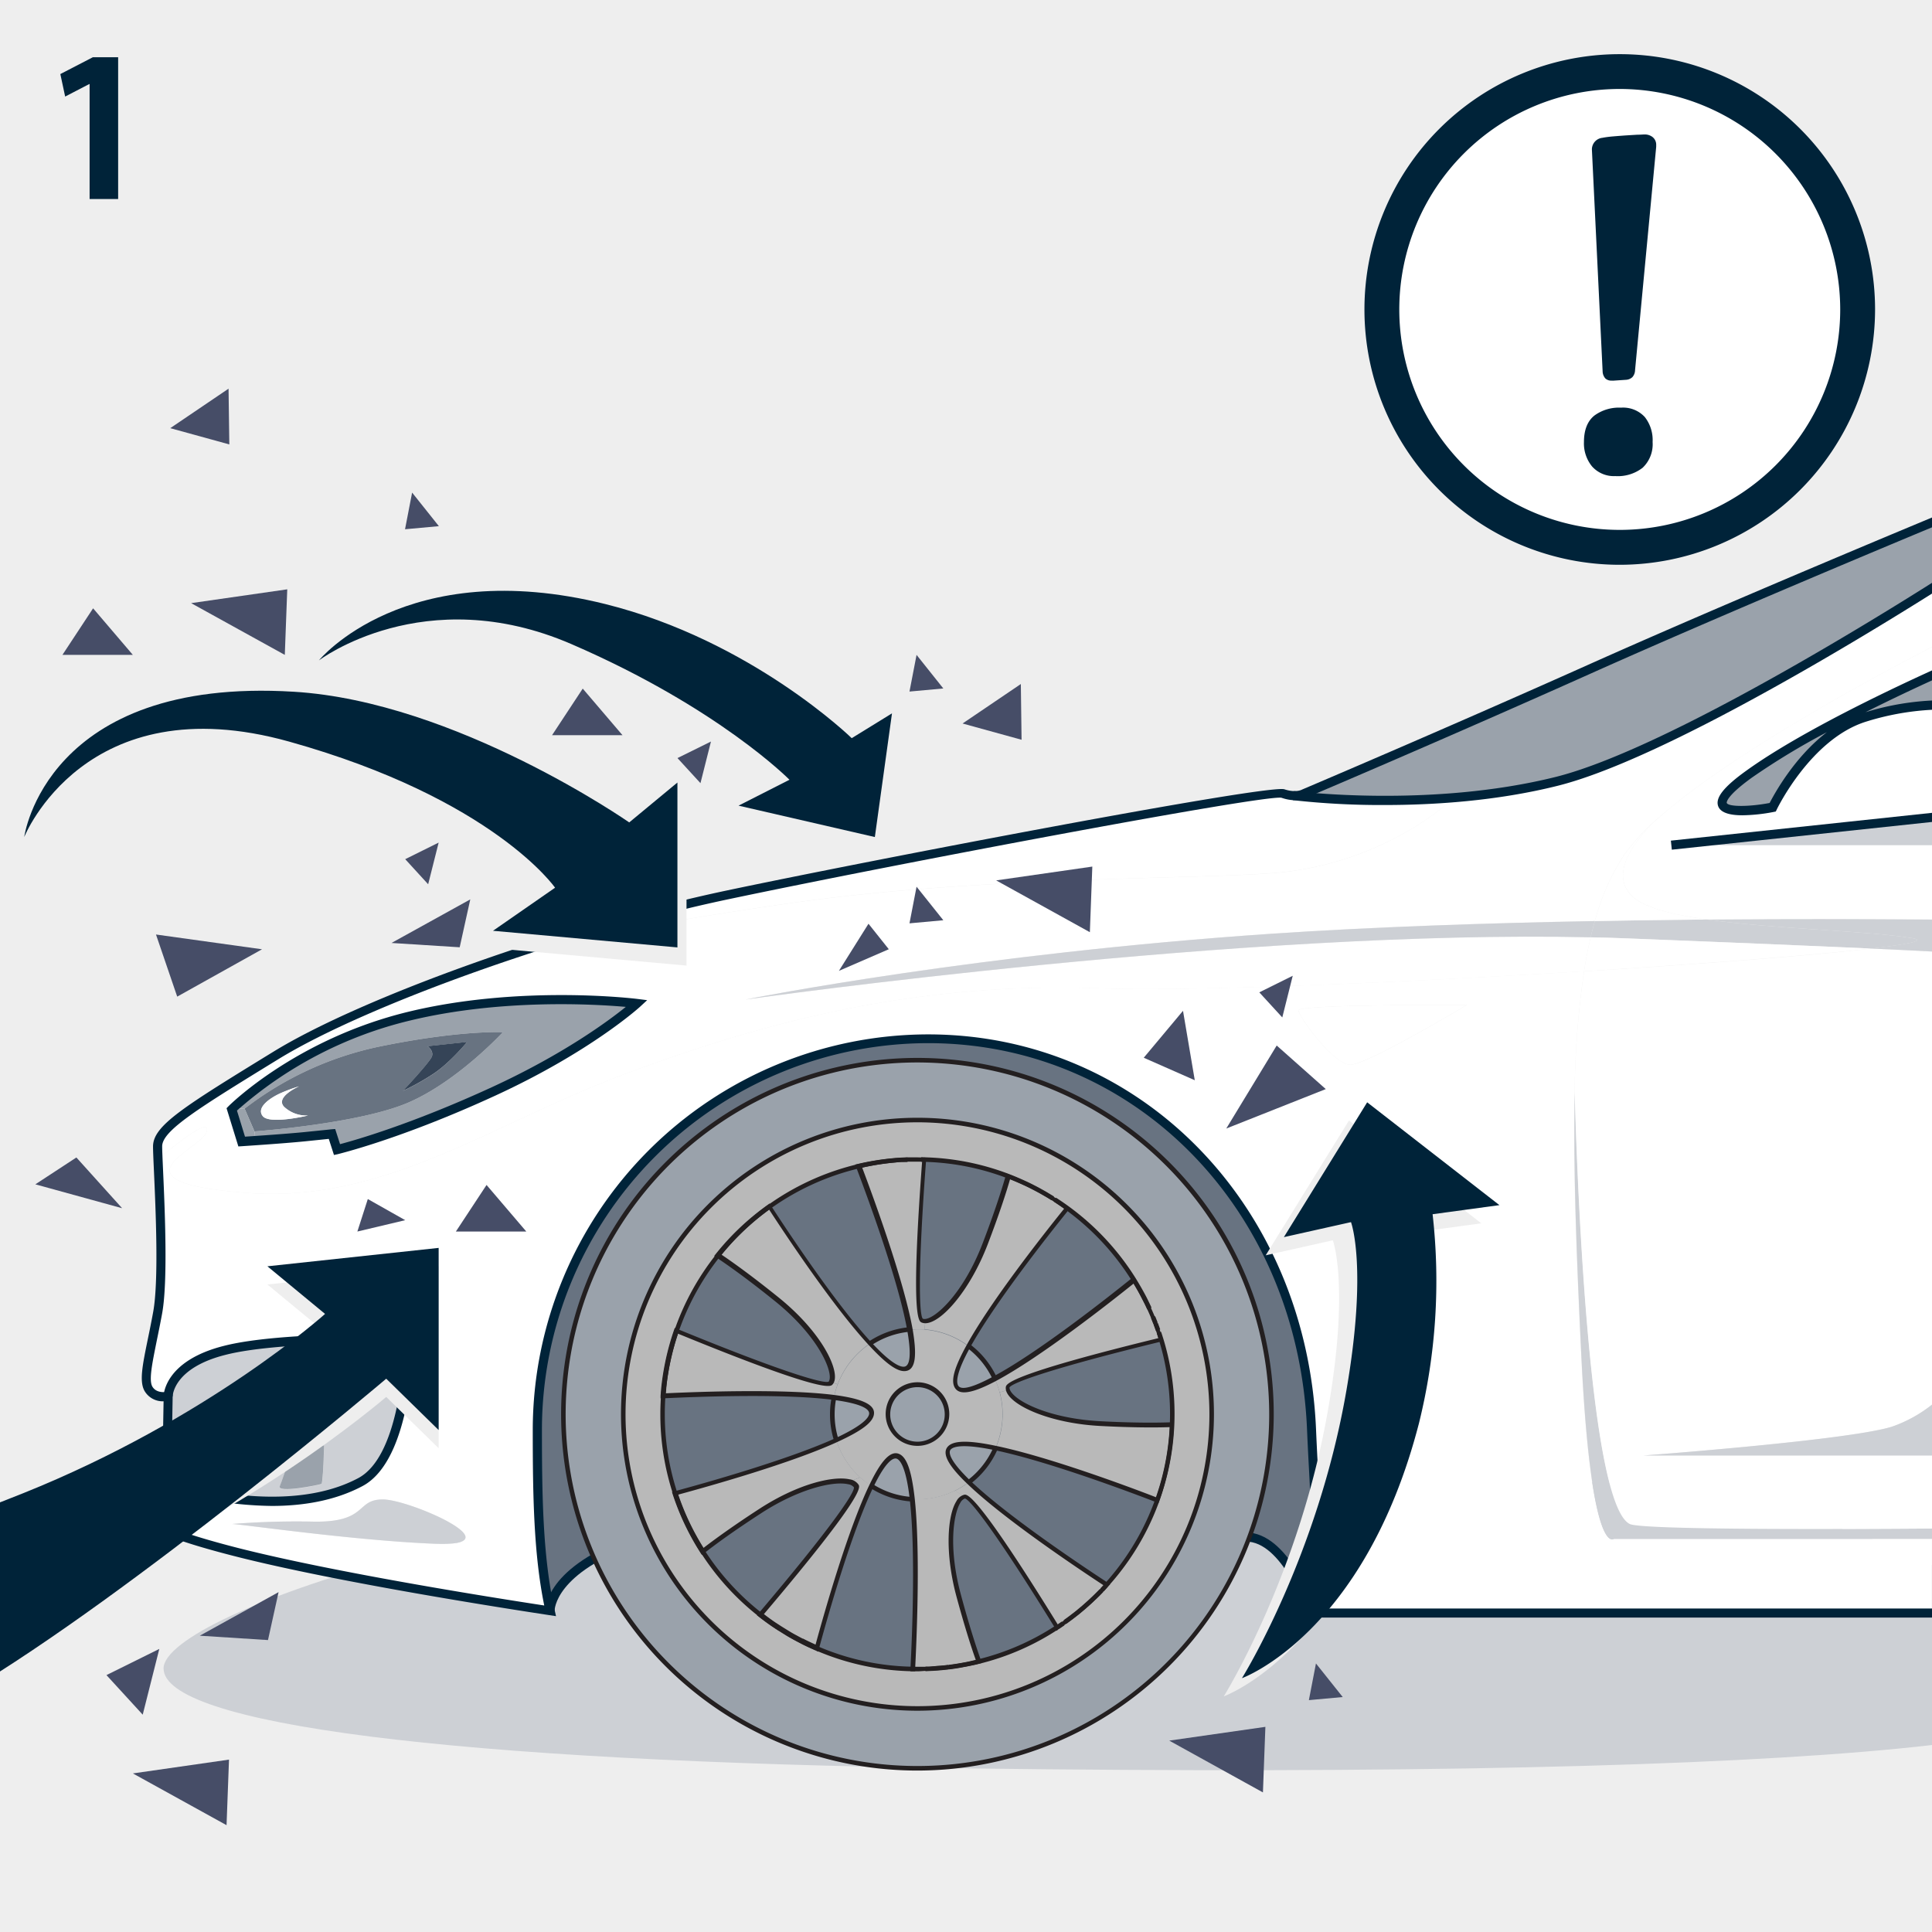 <svg xmlns="http://www.w3.org/2000/svg" xmlns:xlink="http://www.w3.org/1999/xlink" viewBox="0 0 425.2 425.2"><defs><style>.cls-1{fill:none;}.cls-2{clip-path:url(#clip-path);}.cls-3{fill:#eee;}.cls-4{fill:#cdd0d5;}.cls-5{fill:#fff;}.cls-6{fill:#9aa2ab;}.cls-7{fill:#687381;}.cls-8{fill:#354457;}.cls-9{fill:#002339;}.cls-10{fill:#b9b9b9;}.cls-11{fill:#231f20;}.cls-12{fill:#464d67;}.cls-13{clip-path:url(#clip-path-2);}.cls-14{clip-path:url(#clip-path-3);}.cls-15{clip-path:url(#clip-path-4);}.cls-16{clip-path:url(#clip-path-6);}.cls-17{clip-path:url(#clip-path-7);}</style><clipPath id="clip-path"><rect class="cls-1" width="425.2" height="425.2"/></clipPath><clipPath id="clip-path-2"><rect class="cls-1" x="445.2" width="425.2" height="425.2"/></clipPath><clipPath id="clip-path-3"><rect class="cls-1" x="445.2" y="-452.08" width="425.2" height="425.2"/></clipPath><clipPath id="clip-path-4"><rect class="cls-1" y="445.2" width="425.2" height="425.2"/></clipPath><clipPath id="clip-path-6"><rect class="cls-1" x="445.2" y="445.2" width="425.2" height="425.2"/></clipPath><clipPath id="clip-path-7"><rect class="cls-1" x="890.4" y="445.2" width="425.2" height="425.2"/></clipPath></defs><title>1</title><g id="_1" data-name="1"><g class="cls-2"><rect class="cls-3" width="425.2" height="425.2"/><path class="cls-4" d="M450,367.19c38,15.31-45.4,24.48-237.4,22C98.28,387.68,36,379.33,36,367.19s84.42-41.5,198.72-44.26C450,317.71,438.74,362.65,450,367.19Z"/><g id="_Группа_" data-name="&lt;Группа&gt;"><path class="cls-5" d="M346.55,240.26v.11c-.37,16.25.36,35.57,1.45,58.13,2.17,44.67,7.17,40.17,7.17,40.17h70V355H288.67s0-.05-.05-.15c2-12.11.65-25.82.05-40.18-2-47.28-36.88-86.09-84.39-86.09a86,86,0,0,0-86,86c0,14.55.16,28.08,2.81,39.9-10.92-1.65-46.63-7.25-68.73-12.84-26.33-6.67-22-9.67-22-12,0-1.86,4-2.87,5.63-3.2,0,0,25.87,9,43.37-.3C89.86,320.55,90,294.67,90,294.67s-28-.67-40.5,2.5S37,307.33,37,307.33s-3,.67-4.33-1.66S33,298,34.67,289c1.42-7.71.41-26.18.09-33.83,0,0,11.74-10.17,10.74-6.17s-22.33,11,8.33,13.5,54-15,83.34-26S200.5,216,242,217.5c20.11.73,66.15-1.24,106.63-3.76A198.35,198.35,0,0,0,346.55,240.26Zm-23.72-19.09s-37.21-.17-37.08,1.21,7.75,12,11.5,11.95S322.83,221.17,322.83,221.17ZM95.58,339.75C114,340.5,90.25,330,84.25,330s-3.25,5-15,4.89a179.79,179.79,0,0,0-18.25.52C51.75,335.25,77.17,339,95.58,339.75Z"/><path class="cls-4" d="M425.2,336.4v2.27h-70s-5,4.5-7.17-40.17c-1.09-22.56-1.82-41.88-1.45-58.13.5,18,3.07,90.45,12.12,95C361.3,336.75,406,336.55,425.2,336.4Z"/><path class="cls-5" d="M425.2,320.33V336.4c-19.19.15-63.9.35-66.53-1-9.05-4.59-11.62-77-12.12-95v-.11a198.35,198.35,0,0,1,2.08-26.52c26.3-1.63,50.25-3.49,63.21-5,5.52.25,9.9.47,13.36.65v99.72a30,30,0,0,1-8.87,4.87c-9.66,3-54.66,6.33-54.66,6.33Z"/><path class="cls-4" d="M425.2,309.13v11.2H361.67s45-3.33,54.66-6.33A30,30,0,0,0,425.2,309.13Z"/><path class="cls-4" d="M425.2,202.35v7.06c-3.46-.18-7.84-.4-13.36-.65,8.27-1,12.07-1.76,9.16-2.26-9.69-1.67-30.32-2-45.33-4.13C396.16,202.19,413.88,202.26,425.2,202.35Z"/><path class="cls-5" d="M425.2,186v16.35c-11.32-.09-29-.16-49.53,0-7.45-1-13.52-2.55-16.17-4.87-6.38-5.58,2.11-14.4,5.82-17.75l.06-.06,1.41-1.2.11-.09c16.37-13.7,45.52-29.41,58.3-36v6.23c-4.92,2.24-12,5.58-19.32,9.37A179.15,179.15,0,0,0,385,170.33c-16,11.5,5.14,7.34,5.14,7.34s6.08-12.8,16.51-18.29a21.7,21.7,0,0,1,3.68-1.55,61.07,61.07,0,0,1,14.87-2.69v24.75L367.83,186Z"/><polygon class="cls-4" points="425.2 179.89 425.2 186 367.83 186 425.2 179.89"/><path class="cls-6" d="M425.2,148.61v6.53a61.07,61.07,0,0,0-14.87,2.69,21.7,21.7,0,0,0-3.68,1.55l-.77-1.4C413.18,154.19,420.28,150.85,425.2,148.61Z"/><path class="cls-5" d="M164.07,220c3.14-.44,109.84-15.44,186-13.7q-.84,3.53-1.44,7.46c-40.48,2.52-86.52,4.49-106.63,3.76-41.5-1.51-75.5,8-104.83,19S84.5,265,53.83,262.5,44.5,253,45.5,249s-10.74,6.17-10.74,6.17c-.06-1.29-.09-2.27-.09-2.84,0-4,7-8.33,26-20,11.18-6.86,31-15.23,52.88-22.52l.07,0c1.37-.34,23.94-6,62.21-11.29,39.5-5.5,85.53-5,104-6.33C305,190.33,320,175.57,320,175.57A143,143,0,0,0,342.5,172c23.27-5.77,67.75-33.08,82.7-42.52v12.9c-12.78,6.61-41.93,22.32-58.3,36l-.11.09c-.21.17-.72.59-1.41,1.2l-.06.06a46.82,46.82,0,0,0-7.88,8.42A50.13,50.13,0,0,0,351,202.71c-23.68.44-48.9,1.28-71.17,2.79C215.11,209.9,166.17,219.56,164.07,220Zm-55.4,20.19c21-9.67,31.5-19.34,31.5-19.34s-25.41-3.19-50.17,2.84C67.17,229.23,53.29,242,51.26,243.92l-.26.25,2.19,7.08,3.05-.2c3-.21,7.64-.55,10.76-.86,5-.5,6.06-.63,6.06-.63L74.17,253S87.67,249.83,108.67,240.17Z"/><path class="cls-6" d="M425.2,115v14.51c-14.95,9.44-59.43,36.75-82.7,42.52a143,143,0,0,1-22.5,3.57,185.57,185.57,0,0,1-35.26-.46,4.54,4.54,0,0,0,2.26-.44s30.67-13,62.67-27.34C376.71,135.22,414.23,119.54,425.2,115Z"/><path class="cls-4" d="M421,206.5c2.91.5-.89,1.31-9.16,2.26-11.95-.55-29.28-1.29-54.4-2.26-2.42-.09-4.88-.17-7.37-.22.29-1.23.59-2.42.93-3.57,8.49-.16,16.79-.27,24.67-.34C390.68,204.5,411.31,204.83,421,206.5Z"/><path class="cls-6" d="M405.88,158l.77,1.4c-10.43,5.49-16.51,18.29-16.51,18.29S369,181.83,385,170.33A179.15,179.15,0,0,1,405.88,158Z"/><path class="cls-5" d="M359.5,197.5c2.65,2.32,8.72,3.82,16.17,4.87-7.88.07-16.18.18-24.67.34a50.13,50.13,0,0,1,6.44-14.54,46.82,46.82,0,0,1,7.88-8.42C361.61,183.1,353.12,191.92,359.5,197.5Z"/><path class="cls-5" d="M357.44,206.5c25.12,1,42.45,1.71,54.4,2.26-13,1.49-36.91,3.35-63.21,5q.6-3.93,1.44-7.46C352.56,206.33,355,206.41,357.44,206.5Z"/><path class="cls-4" d="M351,202.71c-.34,1.15-.64,2.34-.93,3.57-76.16-1.74-182.86,13.26-186,13.7,2.1-.42,51-10.08,115.76-14.48C302.1,204,327.32,203.15,351,202.71Z"/><path class="cls-5" d="M285.75,222.38c-.13-1.38,37.08-1.21,37.08-1.21S301,234.25,297.25,234.33,285.88,223.75,285.75,222.38Z"/><path class="cls-5" d="M320,175.57s-15,14.76-40.17,16.6c-18.47,1.34-64.5.83-104,6.33-38.27,5.33-60.84,11-62.21,11.29A434.83,434.83,0,0,1,160,197c36.33-7.67,119.33-23.33,122.33-22.33a8.34,8.34,0,0,0,2.31.43h.1A185.57,185.57,0,0,0,320,175.57Z"/><path class="cls-7" d="M288.67,314.67c.6,14.36,2,28.07-.05,40.18-.55-1.59-5.6-15.65-13.62-16.53-8.49-.93-115.25-6.32-134.83.47s-19.11,15.72-19.11,15.72c-2.65-11.82-2.81-25.35-2.81-39.9a86,86,0,0,1,86-86C251.79,228.58,286.69,267.39,288.67,314.67Z"/><path class="cls-6" d="M140.17,220.83s-10.5,9.67-31.5,19.34S74.17,253,74.17,253l-1.11-3.44s-1.06.13-6.06.63c-3.12.31-7.74.65-10.76.86L56,249s23.17-1.67,34-6.4,20.67-15.43,20.67-15.43-9.34-.5-27.17,3.16A73,73,0,0,0,53.83,244l-2.57-.08c2-2,15.91-14.69,38.74-20.25C114.76,217.64,140.17,220.83,140.17,220.83Z"/><path class="cls-7" d="M65.84,239.08a34.61,34.61,0,0,0-4.16,1.54c-2.06.94-5.37,3.07-3.87,5s10-.12,10-.12a7.15,7.15,0,0,1-5.31-1.94C60.61,241.49,65.33,239.3,65.84,239.08Zm17.66-8.75c17.83-3.66,27.17-3.16,27.17-3.16S100.83,237.87,90,242.6,56,249,56,249l-2.17-5A73,73,0,0,1,83.5,230.33Zm19.31-1-8.69.94s1.38,1,.94,2.25-6.37,7.56-6.37,7.56a52.43,52.43,0,0,0,6.43-3.57C98.88,234.11,102.81,229.31,102.81,229.31Z"/><path class="cls-8" d="M94.12,230.25l8.69-.94s-3.93,4.8-7.69,7.18a52.43,52.43,0,0,1-6.43,3.57s5.93-6.31,6.37-7.56S94.12,230.25,94.12,230.25Z"/><path class="cls-4" d="M84.25,330c6,0,29.75,10.5,11.33,9.75s-43.83-4.5-44.58-4.34a179.79,179.79,0,0,1,18.25-.52C81,335,78.25,330,84.25,330Z"/><path class="cls-4" d="M90,294.67s-.14,25.88-10.67,31.5c-17.5,9.33-43.37.3-43.37.3.44-.1.71-.14.71-.14l.33-19s0-7,12.5-10.16S90,294.67,90,294.67ZM71.35,316.19c0-2.22,0-4.57-.07-6.81H66.73a43.5,43.5,0,0,1-1.55,6.81Zm0,1.93H64.6c-1.28,4.21-2.72,8.25-3,9-.66,1.59,8.59-.25,9.17-.5C71,326.49,71.22,322.8,71.32,318.12ZM48.05,307.44H71.19c-.27-5.12-.91-9.22-2.19-9C66.33,298.82,53.16,305,48.05,307.44Z"/><path class="cls-6" d="M71.28,309.38c.07,2.24.09,4.59.07,6.81H65.18a43.5,43.5,0,0,0,1.55-6.81Z"/><path class="cls-6" d="M64.6,318.12h6.72c-.1,4.68-.36,8.37-.57,8.46-.58.25-9.83,2.09-9.17.5C61.88,326.37,63.32,322.33,64.6,318.12Z"/><path class="cls-6" d="M71.19,307.44H48.05c5.11-2.44,18.28-8.62,21-9C70.28,298.22,70.92,302.32,71.19,307.44Z"/><path class="cls-5" d="M62.5,243.56a7.15,7.15,0,0,0,5.31,1.94s-8.5,2.06-10,.12,1.81-4.06,3.87-5a34.61,34.61,0,0,1,4.16-1.54C65.33,239.3,60.61,241.49,62.5,243.56Z"/><path class="cls-6" d="M56,249l.24,2.05-3.05.2L51,244.17l.26-.25,2.57.08Z"/></g><path class="cls-9" d="M429.33,356H287.48l.13-1.17c1.63-9.67,1.06-20.4.46-31.76-.15-2.76-.29-5.55-.41-8.37-2-48.53-37.88-85.12-83.39-85.12a85.13,85.13,0,0,0-85,85c0,14.9.21,28.17,2.78,39.68l.32,1.43-1.44-.22c-10.53-1.6-46.61-7.24-68.82-12.86-22.39-5.67-23.6-8.81-22.86-12.32a3.6,3.6,0,0,0,.1-.65c0-2.57,4.16-3.74,6.35-4.17l.3-17.07a4.63,4.63,0,0,1-4.18-2.26c-1.2-2.1-.47-5.64.73-11.51.36-1.74.76-3.68,1.15-5.83,1.27-6.84.56-22.6.18-31.07-.12-2.6-.2-4.48-.2-5.41,0-4.59,6.67-8.69,26.48-20.85s64.45-28,99.65-35.46c32.55-6.87,119.37-23.46,122.86-22.3,2.47.82,3.8.11,3.85.08l.11-.05c.31-.13,31-13.16,62.65-27.32l.41.91-.41-.91c31.65-14.18,78.23-33.48,78.69-33.68l1.38-.57Zm-139.56-2H427.33V115.17c-8,3.32-48.71,20.29-77.26,33.08h0C319,162.16,288.85,175,287.44,175.57c-.43.23-2.33,1.08-5.42,0-4-.67-84.49,14.49-121.81,22.36-35,7.39-79.43,23.18-99,35.21-17.52,10.76-25.52,15.67-25.52,19.15,0,.89.09,2.85.2,5.33.38,8.55,1.09,24.46-.22,31.52-.4,2.17-.8,4.12-1.16,5.87-1,5-1.78,8.67-1,10.12.94,1.65,3.16,1.2,3.25,1.19L38,306.1l0,1.25-.35,19.84-.83.13c-2.82.45-5.49,1.59-5.49,2.35a5.07,5.07,0,0,1-.14,1.06c-.32,1.51-.91,4.32,21.39,10,21.2,5.37,55.17,10.77,67.2,12.61-2.33-11.37-2.53-24.28-2.53-38.69a87.13,87.13,0,0,1,87-87c46.6,0,83.31,37.42,85.39,87,.12,2.81.26,5.59.41,8.35C290.66,334,291.21,344.43,289.77,354Z"/><path class="cls-9" d="M59.83,331.43a81.38,81.38,0,0,1-24.2-4l.66-1.89c.25.09,25.67,8.78,42.57-.24,8.75-4.67,10-24.91,10.11-29.64-5.09-.08-28.33-.27-39.23,2.49C38.26,301,38,307.09,38,307.35H36c0-.32.15-7.82,13.25-11.14C61.74,293,88.87,293.64,90,293.67l1,0v1c0,1.08-.27,26.55-11.2,32.38C73.63,330.34,66.52,331.43,59.83,331.43Z"/><path class="cls-9" d="M73.5,254.19l-1.14-3.54-5.26.54c-5,.5-13.76,1.06-13.85,1.07l-.79.05-2.6-8.41.42-.43c.14-.15,14.73-14.74,39.48-20.77s50.27-2.89,50.53-2.85l2.14.27-1.58,1.46c-.11.1-10.86,9.88-31.76,19.51S74.53,253.94,74.4,254Zm.27-5.71,1.07,3.33c3.34-.88,15.78-4.42,33.42-12.54,15.79-7.27,25.67-14.6,29.47-17.67-6.81-.6-27.48-1.83-47.48,3a88.67,88.67,0,0,0-38.1,19.82l1.77,5.74c2.27-.15,8.93-.6,13-1,5-.5,6-.62,6-.62Z"/><path class="cls-9" d="M304.74,177.17a174.66,174.66,0,0,1-20.23-1.07l.26-2c.29,0,29.76,3.79,57.49-3.08s86.85-45.23,87.44-45.62l1.09,1.68c-.6.39-60,38.92-88.06,45.88C329.33,176.3,315.53,177.17,304.74,177.17Z"/><path class="cls-9" d="M383.46,179.43c-2.45,0-4.64-.44-5.27-1.88-.81-1.87,1.11-4.34,6.23-8,15.91-11.43,46.71-24.64,47-24.77l.79,1.84c-.17.07-10.17,4.36-21.65,10.13a59.6,59.6,0,0,1,23.4-2.37l-.27,2a58.76,58.76,0,0,0-23.06,2.46c-12.11,3.82-19.52,19.15-19.59,19.31l-.22.45-.49.1A38.11,38.11,0,0,1,383.46,179.43Zm18.65-18.31a158,158,0,0,0-16.52,10c-6,4.33-5.56,5.59-5.56,5.6.37.86,4.89.87,9.44,0C390.5,174.73,394.92,166.6,402.11,161.11Z"/><polygon class="cls-9" points="367.94 187 367.73 185.01 433 178.06 433 186 431 186 431 180.28 367.94 187"/><path class="cls-9" d="M287.72,355.31c0-.15-5.06-15.15-12.82-16-8.23-.9-114.88-6.35-134.4.42-18.46,6.4-18.44,14.65-18.44,14.73l-2,.09c0-.4-.28-9.75,19.78-16.71,19.77-6.86,127-1.43,135.27-.52,9,1,14.29,16.69,14.5,17.36Z"/><path class="cls-6" d="M201.92,233.33A77.92,77.92,0,1,1,124,311.25,77.92,77.92,0,0,1,201.92,233.33Zm64.75,77.92A64.75,64.75,0,1,0,201.92,376,64.75,64.75,0,0,0,266.67,311.25Z"/><path class="cls-10" d="M257.94,313.46a55.38,55.38,0,0,1-3.19,16.62c-6.27-2.42-24-9.06-35.58-11.47a18.82,18.82,0,0,0,.87-12.19l1.84-.52c.93,2.7,8.69,6.72,20.25,7.32C250,313.63,255.16,313.56,257.94,313.46Z"/><path class="cls-7" d="M257.33,319.89a56.68,56.68,0,0,0,.61-6.43c-2.78.1-8,.17-15.81-.24-11.56-.6-19.32-4.62-20.25-7.32a1.71,1.71,0,0,1-.08-.66c.24-2.13,24.33-8.2,33.73-10.49a56.24,56.24,0,0,1,1.8,25.14Z"/><path class="cls-10" d="M255.53,294.75c-.15-.5-.31-1-.48-1.49C255.22,293.75,255.38,294.25,255.53,294.75Z"/><path class="cls-10" d="M254.87,292.75c-.16-.47-.33-.94-.51-1.4C254.54,291.81,254.71,292.28,254.87,292.75Z"/><path class="cls-7" d="M254.75,330.08a56.55,56.55,0,0,0,2.58-10.19,55.77,55.77,0,0,1-13.68,28.81c-5.76-3.76-22.22-14.74-30.36-22.54a18.75,18.75,0,0,0,5.88-7.55C230.75,321,248.48,327.66,254.75,330.08Z"/><path class="cls-10" d="M254.34,291.27l-.56-1.4C254,290.33,254.16,290.8,254.34,291.27Z"/><path class="cls-10" d="M253,288c-.25-.54-.5-1.09-.77-1.62C252.45,286.89,252.71,287.43,253,288Z"/><path class="cls-10" d="M252.18,286.36c-.27-.54-.54-1.07-.83-1.6C251.64,285.29,251.92,285.82,252.18,286.36Z"/><path class="cls-10" d="M251.35,284.76c-.56-1-1.16-2.08-1.79-3.09C250.2,282.68,250.79,283.71,251.35,284.76Z"/><path class="cls-10" d="M201.92,246.5a64.75,64.75,0,1,1-64.75,64.75A64.75,64.75,0,0,1,201.92,246.5Zm55.41,73.39a56.24,56.24,0,0,0-1.8-25.14c-.15-.5-.31-1-.48-1.49l-.18-.51c-.16-.47-.33-.94-.51-1.4a.19.19,0,0,1,0-.08c-.18-.47-.37-.94-.56-1.4-.27-.63-.54-1.26-.83-1.89s-.5-1.09-.77-1.62-.54-1.07-.83-1.6c-.56-1-1.15-2.08-1.79-3.09A56.05,56.05,0,0,0,232.14,264l-.44-.27c-.45-.3-.92-.58-1.39-.85s-1.06-.62-1.6-.91-1.09-.59-1.64-.86-1.11-.55-1.67-.8a55.67,55.67,0,0,0-22.69-5.14h-.79l-1.45,0-.73,0c-.37,0-.75,0-1.12,0-.54,0-1.09.07-1.63.12a56.11,56.11,0,0,0-50.85,50,54.65,54.65,0,0,0-.31,5.89,56,56,0,0,0,24.42,46.28q.7.5,1.44,1l.07,0c.51.33,1,.65,1.54.95s1,.62,1.57.9,1,.55,1.52.81l.09,0c.53.28,1.08.55,1.63.8s1,.49,1.59.72l.07,0a55.53,55.53,0,0,0,21.64,4.54h.51c.59,0,1.17,0,1.75,0s1.15,0,1.72-.08,1.14-.07,1.71-.13,1.09-.1,1.63-.17h.09c1.12-.14,2.23-.31,3.33-.52.56-.09,1.1-.2,1.65-.33s1.09-.24,1.63-.38a55.46,55.46,0,0,0,17.23-7.53l0,0c.42-.27.83-.55,1.24-.84l.45-.31c.92-.65,1.81-1.33,2.69-2,.47-.38.94-.77,1.4-1.17s.91-.79,1.35-1.2.89-.82,1.32-1.25.87-.85,1.28-1.29l.09-.09c.39-.41.77-.82,1.14-1.24A55.77,55.77,0,0,0,257.33,319.89Z"/><path class="cls-10" d="M242.51,349.94l1.14-1.24C243.28,349.12,242.9,349.53,242.51,349.94Z"/><path class="cls-7" d="M232.14,264a56.05,56.05,0,0,1,17.42,17.66c-5.66,4.56-20.88,16.53-30.62,21.72a18.74,18.74,0,0,0-5.74-7.12c5.41-9.78,16.89-24.34,21.73-30.34C234,265.26,233.09,264.63,232.14,264Z"/><path class="cls-10" d="M242.42,350c-.41.44-.84.87-1.28,1.29C241.57,350.9,242,350.47,242.42,350Z"/><path class="cls-10" d="M239.82,352.57c.45-.41.89-.83,1.32-1.25C240.71,351.75,240.27,352.16,239.82,352.57Z"/><path class="cls-10" d="M238.47,353.77q.69-.59,1.35-1.2Q239.16,353.19,238.47,353.77Z"/><path class="cls-10" d="M237.07,354.94c.47-.38.94-.77,1.4-1.17C238,354.17,237.54,354.56,237.07,354.94Z"/><path class="cls-10" d="M234.38,357c.92-.66,1.81-1.34,2.69-2C236.19,355.65,235.3,356.33,234.38,357Z"/><path class="cls-10" d="M232.69,358.13c.42-.27.83-.55,1.24-.84C233.52,357.58,233.11,357.86,232.69,358.13Z"/><path class="cls-10" d="M232.14,264c1,.62,1.88,1.25,2.79,1.92-4.84,6-16.32,20.56-21.73,30.34a18.61,18.61,0,0,0-9.72-3.7l.15-1.82c2.84,0,9.09-6.15,13.25-17,2.78-7.26,4.31-12.18,5.08-14.88,1.16.45,2.31.93,3.44,1.45.56.26,1.12.52,1.67.8s1.1.56,1.64.86l1.6.91,1.39.85Z"/><path class="cls-10" d="M231.7,263.74l-1.39-.85C230.78,263.16,231.25,263.44,231.7,263.74Z"/><path class="cls-10" d="M230.31,262.89l-1.6-.91C229.25,262.27,229.78,262.57,230.31,262.89Z"/><path class="cls-10" d="M228.71,262c-.54-.3-1.09-.58-1.64-.86C227.62,261.39,228.17,261.68,228.71,262Z"/><path class="cls-10" d="M227.07,261.12c-.55-.28-1.11-.54-1.67-.8C226,260.57,226.52,260.84,227.07,261.12Z"/><path class="cls-10" d="M220,306.42a17.66,17.66,0,0,0-1.1-3c9.74-5.19,25-17.16,30.62-21.72.63,1,1.23,2,1.79,3.09.29.53.56,1.06.83,1.6s.52,1.08.77,1.62.56,1.26.83,1.89l.56,1.4a.19.19,0,0,0,0,.08c.18.46.35.93.51,1.4l.18.51c.17.49.33,1,.48,1.49-9.4,2.29-33.49,8.36-33.73,10.49a1.71,1.71,0,0,0,.08.66Z"/><path class="cls-10" d="M220,306.42a18.82,18.82,0,0,1-.87,12.19c-5.23-1.1-9.2-1.33-10.29.08s.92,4.12,4.41,7.47A18.68,18.68,0,0,1,201.92,330c-.39,0-.77,0-1.16,0-.58-5.13-1.58-8.82-3.22-9.41s-3.64,2.14-5.74,6.49a19.33,19.33,0,0,1-2.49-1.91,18.79,18.79,0,0,1-5.25-8.16c4.62-2.12,7.75-4.19,7.8-5.91s-3.33-2.85-8.32-3.5a17.17,17.17,0,0,1,.81-2.87,18.81,18.81,0,0,1,7.13-9c3.44,3.73,6.37,6.07,8,5.58s1.68-3.9.82-8.68c.53,0,1.06-.07,1.6-.07s1,0,1.56.07a18.61,18.61,0,0,1,9.72,3.7c-2.33,4.22-3.53,7.54-2.59,8.92s4.14.43,8.33-1.8A17.66,17.66,0,0,1,220,306.42Zm-11.66,4.83a6.46,6.46,0,1,0-6.46,6.46A6.46,6.46,0,0,0,208.38,311.25Z"/><path class="cls-7" d="M232.66,358.15a55.46,55.46,0,0,1-17.23,7.53c-1-2.73-2.54-7.46-4.44-14.53-3.27-12.15-1.3-21.27,1.3-21.8C214.39,328.92,227.56,349.88,232.66,358.15Z"/><path class="cls-6" d="M213.2,296.27a18.74,18.74,0,0,1,5.74,7.12c-4.19,2.23-7.37,3.21-8.33,1.8S210.87,300.49,213.2,296.27Z"/><path class="cls-6" d="M219.17,318.61a18.75,18.75,0,0,1-5.88,7.55c-3.49-3.35-5.46-6.11-4.41-7.47S213.94,317.51,219.17,318.61Z"/><path class="cls-10" d="M215.43,365.68l-1.63.38q-.83.18-1.65.33c-1.1.2-2.21.37-3.33.52h-.09l-1.63.17c-.57,0-1.14.1-1.71.13s-1.14.06-1.72.08-1.16,0-1.75,0h-1c.37-7.1,1.17-25.84-.14-37.35.39,0,.77,0,1.16,0a18.62,18.62,0,0,0,8.13-1.85l2.24,1.2c-2.6.53-4.57,9.65-1.3,21.8C212.89,358.22,214.45,363,215.43,365.68Z"/><path class="cls-10" d="M213.8,366.06l1.63-.38C214.89,365.82,214.35,366,213.8,366.06Z"/><path class="cls-10" d="M212.15,366.39q.82-.15,1.65-.33C213.25,366.19,212.71,366.3,212.15,366.39Z"/><path class="cls-10" d="M232.66,358.15c-5.1-8.27-18.27-29.23-20.37-28.8l-2.24-1.2a18.53,18.53,0,0,0,3.24-2c8.14,7.8,24.6,18.78,30.36,22.54l-1.14,1.24-.09.09c-.42.44-.85.87-1.28,1.29s-.87.84-1.32,1.25-.89.81-1.35,1.2-.93.79-1.4,1.17c-.88.7-1.77,1.38-2.69,2l-.45.31c-.41.29-.82.57-1.24.84Z"/><path class="cls-10" d="M208.82,366.91c1.12-.15,2.23-.32,3.33-.52C211.05,366.6,209.94,366.77,208.82,366.91Z"/><path class="cls-10" d="M207.1,367.09l1.63-.17C208.19,367,207.65,367,207.1,367.09Z"/><path class="cls-10" d="M205.39,367.22c.57,0,1.14-.08,1.71-.13C206.53,367.15,206,367.19,205.39,367.22Z"/><path class="cls-6" d="M201.92,304.79a6.46,6.46,0,1,1-6.46,6.46A6.46,6.46,0,0,1,201.92,304.79Z"/><path class="cls-10" d="M203.67,367.3c.58,0,1.15,0,1.72-.08C204.82,367.26,204.25,367.29,203.67,367.3Z"/><path class="cls-7" d="M202.71,255.18a55.67,55.67,0,0,1,22.69,5.14c-1.13-.52-2.28-1-3.44-1.45-.77,2.7-2.3,7.62-5.08,14.88-4.16,10.85-10.41,17-13.25,17a1.57,1.57,0,0,1-.63-.13c-1.95-.88-.26-25.83.46-35.41Z"/><path class="cls-10" d="M200.32,292.57c-2-11-8.77-29.36-11.26-35.9a56,56,0,0,1,7.93-1.28c.54-.05,1.09-.09,1.63-.12l1.12,0c.24,0,.49,0,.73,0l1.45,0h.79l.75,0c-.72,9.58-2.41,34.53-.46,35.41a1.57,1.57,0,0,0,.63.13l-.15,1.82c-.52,0-1-.07-1.56-.07S200.85,292.52,200.32,292.57Z"/><path class="cls-7" d="M200.9,367.31h.51a55.53,55.53,0,0,1-21.64-4.54c1.83-6.75,7.15-25.64,12-35.74a18.6,18.6,0,0,0,9,2.92C202.07,341.47,201.27,360.21,200.9,367.31Z"/><path class="cls-10" d="M200.47,255.19c-.24,0-.49,0-.73,0Z"/><path class="cls-6" d="M200.32,292.57c.86,4.78.84,8.19-.82,8.68s-4.58-1.85-8-5.58A18.65,18.65,0,0,1,200.32,292.57Z"/><path class="cls-7" d="M189.06,256.67c2.49,6.54,9.25,24.87,11.26,35.9a18.65,18.65,0,0,0-8.84,3.1c-7.76-8.43-18.11-24-22.08-30.1a56.47,56.47,0,0,0-8.79,7.76A55.85,55.85,0,0,1,197,255.39,56,56,0,0,0,189.06,256.67Z"/><path class="cls-10" d="M199.74,255.22l-1.12,0C199,255.24,199.37,255.23,199.74,255.22Z"/><path class="cls-10" d="M198.62,255.27c-.54,0-1.09.07-1.63.12C197.53,255.34,198.08,255.3,198.62,255.27Z"/><path class="cls-6" d="M197.54,320.55c1.64.59,2.64,4.28,3.22,9.41a18.6,18.6,0,0,1-9-2.92C193.9,322.69,195.92,320,197.54,320.55Z"/><path class="cls-6" d="M183.54,307.56c5,.65,8.37,1.73,8.32,3.5s-3.18,3.79-7.8,5.91a18.66,18.66,0,0,1-.89-5.72A18,18,0,0,1,183.54,307.56Z"/><path class="cls-10" d="M189.31,325.13A19.33,19.33,0,0,0,191.8,327c-4.88,10.1-10.2,29-12,35.74l-.07,0q-.81-.34-1.59-.72c-.55-.25-1.1-.52-1.63-.8l-.09,0c-.51-.26-1-.53-1.52-.81s-1.05-.59-1.57-.9-1-.63-1.54-.95l-.07,0-1.44-1c-1-.68-2-1.4-2.91-2.14,6.27-7.39,22.17-26.44,21.12-28.3a2.35,2.35,0,0,0-1.64-1Z"/><path class="cls-10" d="M189.31,325.13l-2.49,1c-3.37-.75-11,1-19.5,6.46-6.32,4.1-10.38,7.11-12.64,8.87a55.93,55.93,0,0,1-6.08-12.8c7-1.89,25-6.92,35.46-11.69A18.79,18.79,0,0,0,189.31,325.13Z"/><path class="cls-10" d="M191.48,295.67a18.81,18.81,0,0,0-7.13,9l-1.33-.52c1.3-2.37-2.55-10.55-12-18.14-6.45-5.21-10.79-8.25-13-9.72.82-1,1.66-2,2.55-3a56.47,56.47,0,0,1,8.79-7.76C173.37,271.69,183.72,287.24,191.48,295.67Z"/><path class="cls-10" d="M184.35,304.69a17.17,17.17,0,0,0-.81,2.87c-11.29-1.47-30.84-.67-37.55-.34,0-.62.1-1.24.16-1.86a56.54,56.54,0,0,1,2.77-12.45c8.59,3.53,32.44,13.14,33.91,11.53a1.31,1.31,0,0,0,.19-.27Z"/><path class="cls-10" d="M178.11,362q.78.38,1.59.72Q178.89,362.41,178.11,362Z"/><path class="cls-10" d="M176.48,361.23c.53.28,1.08.55,1.63.8C177.56,361.78,177,361.51,176.48,361.23Z"/><path class="cls-10" d="M174.87,360.38c.5.28,1,.55,1.52.81C175.88,360.93,175.37,360.66,174.87,360.38Z"/><path class="cls-10" d="M173.3,359.48c.52.31,1,.61,1.57.9C174.34,360.1,173.82,359.79,173.3,359.48Z"/><path class="cls-10" d="M171.76,358.53c.51.32,1,.64,1.54.95C172.78,359.18,172.27,358.86,171.76,358.53Z"/><path class="cls-10" d="M170.25,357.53l1.44,1Q171,358,170.25,357.53Z"/><path class="cls-7" d="M154.68,341.46c2.26-1.76,6.32-4.77,12.64-8.87,8.47-5.51,16.13-7.21,19.5-6.46a2.35,2.35,0,0,1,1.64,1c1,1.86-14.85,20.91-21.12,28.3.95.74,1.92,1.46,2.91,2.14a56.08,56.08,0,0,1-21.66-28.87h0A55.93,55.93,0,0,0,154.68,341.46Z"/><path class="cls-7" d="M148.92,292.91a56.54,56.54,0,0,0-2.77,12.45h0a55.8,55.8,0,0,1,14.47-32c-.89,1-1.73,2-2.55,3,2.22,1.47,6.56,4.51,13,9.72,9.4,7.59,13.25,15.77,12,18.14a1.31,1.31,0,0,1-.19.27C181.36,306.05,157.51,296.44,148.92,292.91Z"/><path class="cls-7" d="M146,307.22c6.71-.33,26.26-1.13,37.55.34a18,18,0,0,0-.37,3.69,18.66,18.66,0,0,0,.89,5.72c-10.43,4.77-28.43,9.8-35.46,11.69h0a56,56,0,0,1-2.76-17.41,54.65,54.65,0,0,1,.31-5.89h0C146.09,306,146,306.6,146,307.22Z"/><path class="cls-11" d="M201.92,389.67a78.42,78.42,0,1,1,78.41-78.42A78.51,78.51,0,0,1,201.92,389.67Zm0-155.84a77.42,77.42,0,1,0,77.41,77.42A77.51,77.51,0,0,0,201.92,233.83Z"/><path class="cls-11" d="M201.92,376.5a65.25,65.25,0,1,1,65.25-65.25A65.32,65.32,0,0,1,201.92,376.5Zm0-129.5a64.25,64.25,0,1,0,64.25,64.25A64.32,64.32,0,0,0,201.92,247Z"/><path class="cls-11" d="M242.87,350.29l-.72-.69c.39-.41.76-.81,1.13-1.23a55.63,55.63,0,0,0,11.78-53.47c-.15-.5-.31-1-.47-1.47l.94-.33c.17.5.33,1,.49,1.51A56.6,56.6,0,0,1,244,349C243.65,349.46,243.27,349.87,242.87,350.29Z"/><path class="cls-11" d="M254.4,292.91c-.16-.46-.33-.93-.5-1.38l.93-.36c.18.47.36.94.52,1.42Z"/><path class="cls-11" d="M253.87,291.45c-.18-.47-.37-.93-.56-1.39l.92-.38c.19.46.38.94.56,1.41Z"/><path class="cls-11" d="M252.49,288.18c-.24-.54-.49-1.07-.76-1.59s-.54-1.06-.82-1.59c-.6-1.12-1.18-2.12-1.77-3.06a55.86,55.86,0,0,0-17.27-17.51l.54-.84A56.87,56.87,0,0,1,250,281.41c.61,1,1.2,2,1.81,3.12.29.53.58,1.07.84,1.62s.53,1.08.78,1.64Z"/><path class="cls-11" d="M231.42,264.16c-.44-.29-.9-.57-1.36-.83s-1.05-.62-1.59-.9-1.08-.58-1.62-.85-1.1-.55-1.65-.79a54.94,54.94,0,0,0-22.49-5.1v-1a55.92,55.92,0,0,1,22.89,5.19c.56.25,1.13.52,1.69.81s1.11.56,1.66.87,1.08.59,1.62.92.95.56,1.41.86Z"/><path class="cls-11" d="M171.42,358.92q-.74-.47-1.46-1a56.46,56.46,0,0,1-24.63-46.69A56.53,56.53,0,0,1,160.24,273a56.28,56.28,0,0,1,36.71-18.1c.54-.05,1.1-.09,1.65-.12.37,0,.76,0,1.13-.05l0,1c-.36,0-.73,0-1.09,0-.55,0-1.09.07-1.62.12a55.61,55.61,0,0,0-50.4,49.52,54.61,54.61,0,0,0-.31,5.84,55.46,55.46,0,0,0,24.2,45.87c.47.33.94.64,1.43,1Z"/><path class="cls-11" d="M176.16,361.64c-.52-.26-1-.54-1.54-.82s-1.05-.59-1.58-.91-1-.62-1.56-1l.54-.84c.5.32,1,.64,1.52.94s1,.62,1.55.89,1,.55,1.51.81Z"/><path class="cls-11" d="M179.5,363.21q-.82-.35-1.61-.73c-.55-.25-1.11-.52-1.65-.81l.47-.88c.52.28,1.06.54,1.6.79s1,.49,1.58.71Z"/><path class="cls-11" d="M201.41,367.82a55.84,55.84,0,0,1-21.83-4.58l.4-.92a54.83,54.83,0,0,0,21.45,4.5Z"/><path class="cls-11" d="M203.68,367.8l0-1c.57,0,1.13,0,1.69-.08s1.13-.07,1.69-.13,1.08-.1,1.62-.17l.13,1c-.55.07-1.09.12-1.65.17s-1.15.1-1.73.13S204.27,367.79,203.68,367.8Z"/><path class="cls-11" d="M208.88,367.41l-.12-1c1.17-.15,2.25-.31,3.3-.52.56-.09,1.09-.2,1.63-.33s1.09-.24,1.62-.38a54.85,54.85,0,0,0,17.08-7.46l.55.84a55.84,55.84,0,0,1-17.39,7.6c-.54.14-1.09.27-1.65.38s-1.1.24-1.67.33C211.17,367.09,210.08,367.26,208.88,367.41Z"/><path class="cls-11" d="M233,358.55l-.54-.84c.41-.27.82-.54,1.22-.83l.58.82C233.8,358,233.39,358.28,233,358.55Z"/><path class="cls-11" d="M234.67,357.39l-.58-.82c.87-.61,1.74-1.27,2.66-2,.47-.38.93-.76,1.39-1.16s.9-.78,1.34-1.19.88-.81,1.31-1.24.86-.84,1.27-1.28l.73.68c-.42.45-.85.88-1.3,1.31s-.87.84-1.33,1.26-.9.82-1.36,1.21-.93.79-1.41,1.18C236.44,356.09,235.55,356.77,234.67,357.39Z"/><path class="cls-11" d="M218.49,303.6a18.28,18.28,0,0,0-5.59-6.93l.6-.8a19.29,19.29,0,0,1,5.89,7.31Z"/><path class="cls-11" d="M191.76,296.09l-.56-.83a19.22,19.22,0,0,1,9.08-3.18l.08,1A18.22,18.22,0,0,0,191.76,296.09Z"/><path class="cls-11" d="M183.58,317.13a19.13,19.13,0,0,1-.91-5.87,18.48,18.48,0,0,1,.38-3.79l1,.21a17.5,17.5,0,0,0-.36,3.59,18.12,18.12,0,0,0,.87,5.57Z"/><path class="cls-11" d="M200.73,330.46a19.17,19.17,0,0,1-9.2-3l.54-.84a18.18,18.18,0,0,0,8.72,2.84Z"/><path class="cls-11" d="M213.59,326.56l-.61-.8a18.26,18.26,0,0,0,5.72-7.35l.92.39A19.27,19.27,0,0,1,213.59,326.56Z"/><path class="cls-11" d="M201.92,367.83l-1.55,0,0-.53c.39-7.44,1.15-26-.14-37.27-.82-7.22-2.16-8.73-2.89-9-.54-.19-2.12,0-5.12,6.24-4.79,9.92-10,28.24-12,35.65l-.16.6-.55-.28c-.58-.25-1.12-.49-1.65-.74s-1.11-.52-1.65-.81-1.11-.57-1.62-.86-1.06-.59-1.58-.91-1-.62-1.52-.94l-1.55-1c-.94-.64-1.9-1.35-2.94-2.16l-.41-.32.34-.4c15.85-18.69,21.25-26.64,21-27.77a2,2,0,0,0-1.3-.68c-3.44-.76-11.11,1.18-19.12,6.39-6.17,4-10.26,7-12.6,8.85l-.43.34-.3-.46a56.49,56.49,0,0,1-6.13-12.91l-.16-.5.51-.14c7.21-1.94,25.09-7,35.38-11.66,6.48-3,7.49-4.7,7.51-5.47s-1-2.09-7.88-3c-11-1.43-29.85-.71-37.46-.34l-.57,0,0-.57c.05-.62.1-1.25.16-1.87a57.13,57.13,0,0,1,2.79-12.56l.17-.5.49.2c23,9.45,32.35,12.17,33.38,11.63,0,0,.05-.07.08-.13,1-1.89-2.21-9.77-11.82-17.53-6.58-5.32-11-8.36-13-9.69l-.46-.3.34-.43c.88-1.09,1.72-2.08,2.57-3a57.12,57.12,0,0,1,8.87-7.83l.43-.3.28.44c3.15,4.85,14,21.35,22,30,4.83,5.24,6.78,5.66,7.51,5.44s1.66-1.52.47-8.11c-2-11.21-9.12-30.24-11.23-35.81l-.2-.53.56-.13a56.76,56.76,0,0,1,8-1.29c.54-.05,1.1-.09,1.65-.12l1.13-.05.48,0h.24l1.47,0,2.08.06,0,.52c-1.84,24.51-1.54,34.14-.72,34.94a1.23,1.23,0,0,0,.39.06c2.29,0,8.53-5.57,12.78-16.68,2.7-7.05,4.25-12,5.07-14.84l.15-.53.51.2c1.25.48,2.38,1,3.47,1.46.57.26,1.13.53,1.69.81s1.11.57,1.66.87l1.61.92,1.4.86.43.26c1.11.73,2,1.34,2.83,1.95l.42.31-.33.41c-4.72,5.86-16.29,20.53-21.68,30.27-3.25,5.88-3,7.78-2.61,8.4s1.71,1.22,7.68-2c10-5.32,25.9-17.93,30.54-21.67l.44-.35.3.48c.66,1.05,1.27,2.1,1.81,3.12.29.53.56,1.07.84,1.61s.46.94.68,1.42l.1.22c.28.61.55,1.23.81,1.84l.63,1.6c.19.48.35.93.5,1.38l.18.51c.17.5.33,1,.49,1.51l.15.5-.51.13c-23.82,5.8-32.86,9.07-33.36,10.1a1.46,1.46,0,0,0,.07.42c.85,2.46,8.39,6.37,19.8,7,7.56.4,12.75.35,15.77.24l.54,0,0,.54a55.88,55.88,0,0,1-3.22,16.77l-.17.48-.48-.19c-5.35-2.07-23.74-9-35.5-11.45-7.39-1.55-9.31-.73-9.79-.1-.35.45-.62,2,4.36,6.8,8.23,7.89,25.26,19.2,30.29,22.48l.49.32L244,349l-1.14,1.24-.09.1c-.42.44-.86.88-1.29,1.3s-.88.85-1.33,1.26-.9.82-1.36,1.21-.93.79-1.41,1.18c-1,.76-1.85,1.44-2.71,2.06l-.46.32c-.39.28-.79.55-1.2.81l-.44.43-.33-.54c-12.85-20.84-18.74-28.41-19.89-28.57a1.93,1.93,0,0,0-1,.94c-1.49,2.41-2.69,9.79.13,20.24,1.91,7.09,3.46,11.79,4.43,14.49l.19.52-.54.13-1.64.38q-.84.18-1.67.33c-1.06.19-2.15.36-3.35.52l0,0h-.05l-1.64.17c-.58.05-1.15.1-1.73.13s-1.14.06-1.73.08S202.52,367.83,201.92,367.83Zm-.49-1h.49l1.73,0c.57,0,1.14,0,1.7-.08s1.14-.08,1.7-.13l1.57-.16.2,0c1.12-.15,2.2-.32,3.24-.51q.82-.15,1.63-.33l1.08-.25c-1-2.78-2.47-7.36-4.27-14-2.59-9.62-2-17.86,0-21a2.74,2.74,0,0,1,1.69-1.4c.65-.13,2.63-.55,20.63,28.59l.83-.57.46-.32c.84-.6,1.71-1.26,2.66-2,.46-.37.93-.76,1.38-1.16s.9-.78,1.34-1.19.89-.83,1.31-1.24.85-.84,1.27-1.28a1.05,1.05,0,0,1,.15-.14l.68-.75c-5.58-3.66-21.9-14.57-29.94-22.28h0c-4.21-4-5.63-6.63-4.46-8.14s4.58-1.57,10.79-.26c11.51,2.4,29.26,9,35.18,11.31a54.82,54.82,0,0,0,3-15.45c-3.1.1-8.15.12-15.31-.26-11-.57-19.58-4.42-20.7-7.66a2.21,2.21,0,0,1-.1-.87c.08-.67.3-2.67,33.59-10.8-.1-.32-.21-.65-.32-1l-.18-.51c-.16-.47-.33-.93-.5-1.38l-.58-1.47c-.28-.66-.54-1.26-.82-1.87l-.1-.22c-.21-.46-.43-.93-.66-1.38s-.54-1.06-.82-1.59c-.45-.85-.95-1.71-1.48-2.59-5.15,4.14-20.49,16.21-30.26,21.42-5.06,2.69-7.91,3.21-9,1.64S210,301,212.76,296c5.3-9.59,16.52-23.88,21.45-30-.69-.5-1.45-1-2.34-1.6l-.42-.26-1.39-.85-1.59-.9c-.53-.3-1.08-.57-1.62-.85s-1.1-.53-1.65-.79c-.92-.42-1.87-.83-2.9-1.24-.86,3-2.39,7.72-4.94,14.39-4,10.36-10.3,17.32-13.72,17.32a2.07,2.07,0,0,1-.83-.17c-.6-.27-2.43-1.09.13-35.39l-1,0-1.4,0h-.28l-.46,0-1.13.05c-.53,0-1.08.07-1.61.12a55.74,55.74,0,0,0-7.31,1.14c2.34,6.18,9.08,24.49,11.08,35.45,1,5.77.67,8.71-1.17,9.25s-4.45-1.3-8.53-5.72c-7.65-8.31-17.62-23.23-21.85-29.73a56.14,56.14,0,0,0-8.29,7.39c-.72.79-1.44,1.62-2.18,2.53,2.2,1.48,6.43,4.47,12.59,9.44,9.61,7.76,13.51,16.16,12.07,18.77a1.77,1.77,0,0,1-.25.36c-.46.5-1.83,2-34-11.19a56.17,56.17,0,0,0-2.58,11.84c0,.42-.08.85-.11,1.28,8-.38,26.29-1,37.07.37,6,.79,8.81,2.06,8.76,4s-2.62,3.84-8.09,6.35c-10.12,4.63-27.49,9.54-35,11.58a55.5,55.5,0,0,0,5.57,11.72c2.42-1.86,6.4-4.77,12.24-8.56,8.62-5.61,16.35-7.31,19.88-6.53a2.81,2.81,0,0,1,2,1.2c.33.58,1.31,2.33-20.84,28.47.87.67,1.68,1.26,2.47,1.8l1.55,1,1.47.91c.51.31,1,.6,1.55.89s1,.55,1.51.8l.1,0c.52.28,1.06.54,1.6.79l1.12.52c2.12-7.77,7.2-25.51,11.91-35.27,2.53-5.25,4.55-7.39,6.36-6.74s2.86,3.75,3.55,9.82C202.52,341,201.82,359.05,201.43,366.82Z"/><path class="cls-11" d="M201.92,318.21a7,7,0,1,1,7-7A7,7,0,0,1,201.92,318.21Zm0-12.92a6,6,0,1,0,6,6A6,6,0,0,0,201.92,305.29Z"/><polygon class="cls-12" points="128.25 151.55 121.5 161.8 137 161.8 128.25 151.55"/><polygon class="cls-12" points="20.49 133.88 13.74 144.13 29.24 144.13 20.49 133.88"/><polygon class="cls-12" points="224.83 162.81 224.67 150.54 211.84 159.23 224.83 162.81"/><polygon class="cls-12" points="50.47 97.81 50.3 85.54 37.47 94.23 50.47 97.81"/><polygon class="cls-12" points="107.08 260.79 100.33 271.04 115.83 271.04 107.08 260.79"/><polygon class="cls-12" points="251.72 232.79 262.95 237.74 260.36 222.46 251.72 232.79"/><polygon class="cls-12" points="89.18 189.09 94.23 194.61 96.54 185.44 89.18 189.09"/><polygon class="cls-12" points="78.65 271.04 89.18 268.54 80.95 263.89 78.65 271.04"/><polygon class="cls-12" points="23.43 368.66 31.41 377.37 35.06 362.9 23.43 368.66"/><polygon class="cls-12" points="277.15 218.4 282.21 223.92 284.51 214.75 277.15 218.4"/><polygon class="cls-12" points="149.1 166.84 154.16 172.36 156.47 163.2 149.1 166.84"/><polygon class="cls-12" points="200.16 152.2 207.61 151.52 201.72 144.13 200.16 152.2"/><polygon class="cls-12" points="288.06 374.17 295.51 373.49 289.62 366.1 288.06 374.17"/><polygon class="cls-12" points="89.14 116.48 96.59 115.8 90.7 108.41 89.14 116.48"/><polygon class="cls-12" points="184.63 213.67 195.61 208.91 191.14 203.3 184.63 213.67"/><polygon class="cls-12" points="200.16 203.21 207.61 202.53 201.72 195.15 200.16 203.21"/><polygon class="cls-12" points="34.33 205.67 39 219.34 57.67 208.92 34.33 205.67"/><polygon class="cls-12" points="239.86 205.16 240.4 190.72 219.24 193.76 239.86 205.16"/><polygon class="cls-12" points="277.95 394.48 278.49 380.05 257.33 383.08 277.95 394.48"/><polygon class="cls-12" points="62.68 144.13 63.22 129.7 42.06 132.74 62.68 144.13"/><polygon class="cls-12" points="49.86 401.69 50.4 387.26 29.24 390.3 49.86 401.69"/><polygon class="cls-12" points="291.78 239.69 280.98 230.1 269.88 248.37 291.78 239.69"/><polygon class="cls-12" points="86.16 207.53 101.17 208.48 103.5 197.94 86.16 207.53"/><polygon class="cls-12" points="43.97 359.99 58.98 360.95 61.31 350.4 43.97 359.99"/><polygon class="cls-12" points="26.88 265.91 16.81 254.74 7.78 260.65 26.88 265.91"/><path class="cls-3" d="M7.33,188.22s13.38-33.58,58.33-21,58.5,32.15,58.5,32.15l-13.66,9.48,40.59,3.66V176.22L140.48,185s-38.14-26.61-73.81-28.76C12,152.9,7.33,188.22,7.33,188.22Z"/><path class="cls-3" d="M-53.28,352.34s20.79-4.63,58.36-19.7c40.83-16.38,66.46-39.47,66.46-39.47L58.85,282.69l37.69-4.05v40.09L85,307.44s-34.69,29.8-70.9,40.5C-35.83,362.69-53.28,352.34-53.28,352.34Z"/><path class="cls-3" d="M269.33,373.34s16.67-26.67,23-63.37c4.7-27.23,1-37,1-37l-14.77,3.3,18.33-29.67L326,269.23l-14.71,2a130.14,130.14,0,0,1-3,46C296.29,363.64,269.33,373.34,269.33,373.34Z"/><path class="cls-3" d="M70.19,149.34s23.16-17.6,55.56-3.59,48,29.86,48,29.86l-11.21,5.7,30,6.91L196.31,161l-8.86,5.46s-22-21.47-54.2-29.51C89.18,126,70.19,149.34,70.19,149.34Z"/><path class="cls-9" d="M5.33,184.22s13.38-33.58,58.33-21,58.5,32.15,58.5,32.15l-13.66,9.48,40.59,3.66V172.22L138.48,181s-38.14-26.61-73.81-28.76C10,148.9,5.33,184.22,5.33,184.22Z"/><path class="cls-9" d="M-53.28,348.34s20.79-4.63,58.36-19.7c40.83-16.38,66.46-39.47,66.46-39.47L58.85,278.69l37.69-4.05v40.09L85,303.43S29.5,350.5-7.5,372.5C-64,406.1-53.28,348.34-53.28,348.34Z"/><path class="cls-9" d="M273.33,369.34s16.67-26.67,23-63.37c4.7-27.23,1-37,1-37l-14.77,3.3,18.33-29.67L330,265.23l-14.71,2a130.14,130.14,0,0,1-3,46C300.29,359.64,273.33,369.34,273.33,369.34Z"/><path class="cls-9" d="M70.19,145.34s23.16-17.6,55.56-3.59,48,29.86,48,29.86l-11.21,5.7,30,6.91L196.31,157l-8.86,5.46s-22-21.47-54.2-29.51C89.18,122,70.19,145.34,70.19,145.34Z"/></g><circle class="cls-5" cx="356.48" cy="68.11" r="52.36"/><path class="cls-9" d="M356.48,124.3a56.19,56.19,0,1,1,56.19-56.19A56.26,56.26,0,0,1,356.48,124.3Zm0-104.72A48.52,48.52,0,1,0,405,68.11,48.58,48.58,0,0,0,356.48,19.58Z"/><path class="cls-9" d="M362.57,97.28a6.06,6.06,0,0,1-1.81,4.84,7.81,7.81,0,0,1-5.26,1.57,5.36,5.36,0,0,1-4.29-1.75,6.88,6.88,0,0,1-1.51-4.65q0-3.45,1.87-5a8.07,8.07,0,0,1,5.2-1.51,5.42,5.42,0,0,1,4.35,1.69A7.12,7.12,0,0,1,362.57,97.28ZM362,30.67a1.73,1.73,0,0,1,1,.3,1,1,0,0,1,.42.91v.3l-4.65,49.14a1.48,1.48,0,0,1-.27.88,1.26,1.26,0,0,1-.76.27l-2.78.18a1.13,1.13,0,0,1-.88-.15,1.47,1.47,0,0,1-.27-.88l-2.36-48.54v-.18q0-1.21,1.45-1.51,1-.18,2.33-.3l2.72-.21,2.45-.15Q361.48,30.67,362,30.67Z"/><path class="cls-9" d="M355.5,104.78a6.43,6.43,0,0,1-5.12-2.13,8,8,0,0,1-1.78-5.37c0-2.63.77-4.59,2.28-5.81a9.15,9.15,0,0,1,5.89-1.75A6.48,6.48,0,0,1,362,91.79a8.2,8.2,0,0,1,1.71,5.49,7.12,7.12,0,0,1-2.19,5.66A8.88,8.88,0,0,1,355.5,104.78Zm1.27-12.87a7.06,7.06,0,0,0-4.51,1.27c-1,.78-1.47,2.17-1.47,4.1a5.78,5.78,0,0,0,1.24,3.94,4.28,4.28,0,0,0,3.46,1.37,6.81,6.81,0,0,0,4.54-1.3,5,5,0,0,0,1.44-4,6.12,6.12,0,0,0-1.19-4.06A4.36,4.36,0,0,0,356.77,91.91Zm-2.09-8.14a1.92,1.92,0,0,1-1.38-.49,2.48,2.48,0,0,1-.59-1.55l-2.36-48.82a2.57,2.57,0,0,1,2.32-2.58q1-.2,2.45-.32t2.75-.21l2.46-.15c.75,0,1.3-.06,1.63-.06a2.81,2.81,0,0,1,1.66.51,2.14,2.14,0,0,1,.88,1.8v.41l-4.65,49.14a2.4,2.4,0,0,1-.59,1.55,2.26,2.26,0,0,1-1.41.59l-2.83.19Zm.28-1.9Zm2.66-.3ZM362,31.77c-.31,0-.81,0-1.51.06L358,32l-2.7.21c-.87.08-1.62.17-2.22.29s-.56.27-.56.43v.18l2.35,48.47,2.75-.18s0-.09,0-.16l4.65-49.09v-.25S362.22,31.77,362,31.77Z"/></g><g id="_2" data-name="2"><g class="cls-13"><rect class="cls-1" x="394.1" y="25" width="474.26" height="474.26"/></g><g class="cls-14"><rect class="cls-1" x="394.1" y="-427.07" width="474.26" height="474.26"/></g></g><g id="_5" data-name="5"><g class="cls-15"><g id="_Группа_2" data-name="&lt;Группа&gt;"><path class="cls-4" d="M-698.66,424.53c35.3-2.64,594.64-2.64,630,0C-29.48,427.46,27.27,540,27.27,540l-98.86-3.88s-13.69-62.68-32.31-76.31-82.24-15.74-124.36-7.93-35.24,84.24-35.24,84.24H-503.87s6.87-76.36-35.24-84.24-105.73-5.76-124.3,7.93-32.31,76.31-32.31,76.31L-794.64,540S-737.84,427.46-698.66,424.53Z"/><path class="cls-4" d="M-366.3,311.45C-228.9,311.63-95.09,325-55,329.54c112.61,12.75,99.86,12.75,128.29,33.31,5.58,4.05,14.45,14.92,25.08,29.9,43.53,61.33,116.84,191.67,116.84,205.07,0,16.62-70.49,8.81-202.66,6.81-111.61-1.64-684.34-1.64-795.95,0-132.17,2-202.66,9.81-202.66-6.81,0-13.39,73.25-143.51,116.84-204.89,10.63-15.1,19.56-26,25.14-30.08,28.37-20.56,15.68-20.56,128.23-33.31C-671.93,324.55-516.91,311.21-366.3,311.45ZM-68.66,424.53c-35.36-2.64-594.7-2.64-630,0-39.18,2.94-96,115.49-96,115.49l98.92-3.88s13.69-62.68,32.31-76.31,82.24-15.74,124.3-7.93,35.24,84.24,35.24,84.24H-263.5s-6.81-76.36,35.24-84.24,105.73-5.76,124.36,7.93,32.31,76.31,32.31,76.31L27.27,540S-29.48,427.46-68.66,424.53Z"/><path class="cls-5" d="M126,951.2s30.37,29.37,54.81,30.37,40.18,1.94,140-30.37S429.47,915,458.84,867s5.87-102.8-16.68-98.86-197.67,78.3-218.28,89.05C199.09,870.14,126,951.2,126,951.2Zm346.46,119.6c-19.27,12.34-49.58,29.25-86.06,41-57.39,18.5-116.48,36.71-147.79,57.51-14,9.28-25.85,35.36-34.66,61.44a561.71,561.71,0,0,0-17.27,64.62s203.66-67.08,251.65-88.64S495,1055,495,1055A272.75,272.75,0,0,1,472.41,1070.8ZM85.66,1350.64c-33-3.88-897.45-3.88-930.47,0s-103.56,19.62-91.81,32.31,291.77,33.31,414.13,32.31,199.25-.65,285.84,0c122.36,1,402.38-19.56,414.13-32.31S118.73,1354.58,85.66,1350.64ZM17.52,997.26c-91.75-22.91-354.92-24.79-397.15-25-34.31.12-305.87,1.59-399.32,25a175.17,175.17,0,0,0-48.23,20.44c-36.83,22.32-65.14,55.8-83.88,84.41-16.86,25.67-26,47.4-26.49,53.75-1.47,16.15,17.62,70.49,102.8,104.27,80.65,32,419.88,35,455.66,35.19,49.28-.35,373.77-4,452.43-35.19,85.18-33.78,104.27-88.11,102.8-104.27-.59-6.23-9.4-27.43-25.73-52.57-16.86-26-41.77-56.27-73.84-78.54C59,1012.53,39.25,1002.72,17.52,997.26Zm-1265.35,73.54c-14.39-9.22-22.62-15.8-22.62-15.8s8.81,130.23,56.8,151.73,251.59,88.64,251.59,88.64a561.71,561.71,0,0,0-17.27-64.62c-8.81-26.08-20.68-52.16-34.6-61.44-31.31-20.79-90.46-39-147.85-57.51C-1198.2,1100.05-1228.57,1083.08-1247.83,1070.8Zm135.75,333.48c-79.89-15.51-153.61-38.65-158.84-72.19-3.52-22.56-9.57-61-16-105.85-14.86-104.21-31.43-243.42-22.2-300.93,13.22-82.24,54.34-202.66,114.55-235.85s158.6-68.14,158.6-68.14-113.08,1.47-116-13.1,51.4-66.2,107.2-66.2c54,0,39.24,33,38.24,35.13l136.28-184.92,1,.7c-43.59,61.38-116.84,191.5-116.84,204.89,0,16.62,70.49,8.81,202.66,6.81,111.61-1.64,684.34-1.64,795.95,0,132.17,2,202.66,9.81,202.66-6.81,0-13.39-73.31-143.74-116.84-205.07l.7-.53L235,576.67C232.74,573,223.46,554,273.92,554c55.8,0,83.3,36.83,82.53,51.69-1.7,33.48-91.7,15.63-91.7,15.63s98.39,35,158.6,68.14S524.69,843.06,537.91,925.3c8.52,52.87-4.88,174.93-18.62,275.26-7.64,55.75-15.39,104.79-19.56,131.52-5.4,34.36-82.71,57.86-164.89,73.31-21.73,4.05-43.76,7.58-65,10.57-73.31,10.34-135.81,14.51-135.81,14.51s-32.31-7.34-85.18-7.34-162.95,15-271.68,17.62c-81.36,1.88-244.25,1.64-325.6,0-108.73-2.23-218.81-17.62-271.68-17.62s-85.18,7.34-85.18,7.34-60.68-4.05-132.64-14C-1062,1413-1087.29,1409-1112.08,1404.28Zm155.9-422.7c24.5-1,54.86-30.37,54.86-30.37s-75.42-88.11-97.92-94S-1195,772-1217.58,768.16s-46,50.87-16.62,98.86,38.18,51.87,138,84.18S-980.62,982.57-956.18,981.57Z"/></g><path class="cls-9" d="M166.19,609.21c-17,0-38.42-.64-64.37-1.41s-55.43-1.65-89.29-2.15c-111.58-1.65-684.34-1.65-795.92,0-33.86.5-63.31,1.38-89.29,2.15-66.84,2-103.67,3.08-112.32-5.32a6.36,6.36,0,0,1-2.06-4.69c0-9.17,31.16-66.88,60.47-116.52,29.9-50.63,67.11-108.54,81.9-119.25,3.31-2.4,6.08-4.53,8.52-6.41,19-14.6,20.51-15.79,120.21-27.06,41.87-4.73,194.51-18.12,345.8-18.12h3.85c145.81.22,285,15.13,311.41,18.12C44.79,339.82,46.34,341,65.31,355.61c2.44,1.88,5.21,4,8.52,6.41h0c14.79,10.71,52,68.62,81.9,119.25C185,530.92,216.2,588.63,216.2,597.79a6.36,6.36,0,0,1-2.06,4.69C208.84,607.62,193,609.21,166.19,609.21Zm-551.62-6.8c171.1,0,342.2.41,398,1.24,33.88.5,63.33,1.38,89.32,2.15C166,607.71,204.7,608.86,212.75,601a4.37,4.37,0,0,0,1.45-3.25c0-7.61-26.44-58.35-60.19-115.51C124.21,431.83,87.2,374.17,72.66,363.64c-3.33-2.41-6.11-4.55-8.57-6.44C45.53,342.91,44,341.74-55.12,330.54c-26.4-3-165.48-17.88-311.19-18.11-152.51-.22-307.23,13.33-349.43,18.11C-814.88,341.74-816.39,342.91-835,357.2c-2.45,1.89-5.23,4-8.57,6.44-14.54,10.53-51.56,68.19-81.35,118.65-33.75,57.16-60.19,107.9-60.19,115.51a4.37,4.37,0,0,0,1.45,3.25c8,7.81,46.75,6.66,110.87,4.75,26-.77,55.45-1.65,89.32-2.15C-727.63,602.82-556.53,602.41-385.43,602.41Z"/><path class="cls-9" d="M-377.91,1443.08c-64.12,0-128.83-.5-170.52-1.34-60.59-1.23-122.85-6.67-172.87-11-40.46-3.53-75.41-6.59-98.79-6.59-52.13,0-84.63,7.25-85,7.32l-.14,0h-.15c-.89-.06-89.56-6.05-178.53-21.12-119.84-20.3-183.11-46.58-188.06-78.11l-.64-4.07c-12.5-79.66-50.55-322.06-37.54-403,7.38-45.89,21.85-95.66,39.72-136.56,22-50.4,48.07-85,75.33-100,51.48-28.37,131.74-58.36,153.28-66.23-9.77,0-30.46-.07-51.15-1.12-58-2.94-59.55-10.37-60-12.81-.8-4,2.12-10.3,8.24-17.77C-1129,571.44-1088,541-1044.77,541c20.21,0,33.3,4.58,38.88,13.62,3.63,5.87,3.29,12.31,2.28,16.9L-871,391.61l1.61,1.19-136.35,185-1.7-1c.06-.12,5.72-11.72-.11-21.14-5.2-8.4-17.71-12.66-37.17-12.66-42.53,0-82.92,30-98.4,48.9-5.65,6.9-8.5,12.77-7.83,16.11,2,10,71.63,12.85,115,12.29l6-.08-5.69,2c-1,.35-99,35.3-158.45,68.07-26.87,14.81-52.62,49.06-74.46,99.05-17.8,40.75-32.23,90.34-39.58,136.08-13,80.65,25.05,322.82,37.54,402.4l.64,4.07c4.73,30.16,69.19,56.59,186.4,76.45,87.2,14.77,174.13,20.81,178.2,21.09,2.43-.53,34.66-7.33,85.25-7.33,23.47,0,58.45,3.06,99,6.59,50,4.37,112.21,9.8,172.74,11,79.4,1.61,242.35,2,325.6,0,59.76-1.41,118.75-6.5,170.79-11,41.35-3.56,77.07-6.64,100.91-6.64,50.59,0,82.82,6.8,85.25,7.33,4.06-.28,91-6.32,178.2-21.09,117.22-19.86,181.67-46.29,186.4-76.45l.64-4.06c12.49-79.58,50.51-321.76,37.55-402.42-7.35-45.73-21.78-95.33-39.58-136.08-21.84-50-47.59-84.24-74.46-99.05-59.45-32.77-157.47-67.72-158.45-68.07l.5-1.93c.65.11,65.6,10.58,85.16-4.95a13.09,13.09,0,0,0,5.37-9.75c.38-5.79-4.21-14.68-11.68-22.66-7.87-8.4-30.58-27.94-71.33-27.94-27.5,0-36,5.68-38.29,10.45-2.2,4.58.82,9.46,1.75,10.8l.29.39-1.58,1.22s-.19-.24-.41-.56l-136-184.51,1.61-1.19L231.44,570.15a10.29,10.29,0,0,1,.93-5.55c3.68-7.7,17.17-11.6,40.1-11.6,41.53,0,64.74,20,72.79,28.57s12.64,17.75,12.22,24.16a15.19,15.19,0,0,1-6.12,11.19c-15.82,12.56-58.21,9-77.28,6.68,25.66,9.45,100.79,37.93,149.81,65,27.26,15,53.31,49.61,75.33,100,17.87,40.89,32.35,90.67,39.72,136.56,13,81-25,323.38-37.54,403l-.64,4.06c-4.95,31.53-68.22,57.81-188.06,78.11-89,15.07-177.64,21.06-178.53,21.12H134l-.14,0c-.32-.07-32.82-7.32-85-7.32-23.75,0-59.43,3.07-100.74,6.63-52.07,4.49-111.1,9.57-170.92,11C-262.31,1442.67-319.87,1443.08-377.91,1443.08Z"/></g><g class="cls-15"><path class="cls-9" d="M232.44,687.88a9.74,9.74,0,0,1-6.08-1.91,12.33,12.33,0,0,1-5-10.08,17.53,17.53,0,0,1-14.18-3.75c-5.57-4.33-5.27-9.52-4.53-12.34a30.06,30.06,0,0,1-5.32,1.22c-4.67.52-11.14-1.81-14-10-2.23-6.45,5.71-19,11.5-28.24,1.75-2.78,3.43-5.44,4.13-6.93L176.16,635,166.73,649c.19,1,.12,2.8-.28,6.52-.43,4-2,7.15-4.67,9.12a11.27,11.27,0,0,1-8.5,2.06c-4.61-.84-9.15-15.74-9.15-19.65s12.9-33.16,18.8-36.85c2-1.26,7.57-6.12,13.46-11.26,10-8.7,21.24-18.56,25.09-19.84,6.25-2.08,76.48-14.88,83.15-16,4.29-.75,9.38-6.92,14.76-13.45a126.93,126.93,0,0,1,12.07-13.31c10.83-9.85,112-125.75,113-126.92l1.62-1.86,3.39,63.22,8.1,37.8-.4.39c-.33.32-32.79,31.77-41.54,39.37-9.08,7.88-55.13,57.32-65.71,70.54-6.08,7.6-11.72,16.24-16.26,23.18-3.45,5.29-6.44,9.85-8.75,12.67-3.05,3.72-7.17,4.67-12.88,6a79.81,79.81,0,0,0-18.29,6.09,143,143,0,0,0-22.19,13.61c-3.18,2.29-5.28,3.79-6.66,4.16-.58.15-1.44.49-2.42.88C239.83,686.39,236.09,687.88,232.44,687.88ZM223.76,673l-.32,1.72a10.33,10.33,0,0,0,4.12,9.63c4.07,3.11,10.14.71,14.15-.88a26.72,26.72,0,0,1,2.65-1c1-.27,3.22-1.85,6-3.85a144.76,144.76,0,0,1,22.49-13.78,81.55,81.55,0,0,1,18.71-6.24c5.52-1.27,9.16-2.1,11.78-5.3,2.24-2.73,5.2-7.26,8.62-12.49,4.56-7,10.23-15.65,16.37-23.33,10.61-13.26,56.84-62.88,66-70.8,8.19-7.1,37.3-35.27,41.06-38.91l-7.9-36.95-3.13-58.38C410.77,428,323.09,528.39,312.8,537.74a125.43,125.43,0,0,0-11.87,13.1C295.06,558,290,564.12,285,565c-9.1,1.58-77,14-82.85,16-3.47,1.16-15.08,11.3-24.41,19.45-6.21,5.42-11.57,10.11-13.71,11.45-4.9,3.07-17.86,31.13-17.86,35.15,0,4.28,4.74,17.18,7.51,17.68a9.37,9.37,0,0,0,6.94-1.69c2.21-1.65,3.51-4.25,3.88-7.73.16-1.46.25-2.57.3-3.4l-3.57,5.28,3-7.95a2.4,2.4,0,0,1,.69-1.07l9.88-14.56,24.85-20.88a25.29,25.29,0,0,0-.3-5.66l2-.38a25.2,25.2,0,0,1,0,8.73c-.28,1.35-1.9,4-4.73,8.45-4.95,7.85-13.22,21-11.31,26.52,3.23,9.32,11,8.76,11.87,8.67a35,35,0,0,0,6.83-1.78l2.52-.94-1.29,2.36c-.14.27-3.48,6.68,3.24,11.9,7,5.43,13.64,3.1,13.71,3.08Z"/></g></g><g id="_5-2" data-name="5"><g class="cls-16"><g id="_Группа_3" data-name="&lt;Группа&gt;"><path class="cls-4" d="M341.3,459.83c-18.62-13.69-82.24-15.74-124.36-7.93s-35.24,84.24-35.24,84.24H-58.67s6.87-76.36-35.24-84.24-105.73-5.76-124.36,7.93-32.31,76.31-32.31,76.31L-349.44,540s56.8-112.55,95.92-115.49c35.36-2.64,594.7-2.64,630.06,0C415.72,427.46,472.47,540,472.47,540l-98.86-3.88S359.92,473.46,341.3,459.83Z"/><path class="cls-4" d="M660.38,597.81c0,16.62-70.49,8.81-202.66,6.81-111.61-1.64-684.34-1.64-795.95,0-132.17,2-202.66,9.81-202.66-6.81,0-13.39,73.25-143.56,116.78-204.95,10.69-15,19.62-26,25.2-30,28.37-20.56,15.68-20.56,128.23-33.31,43.94-5,199-18.33,349.57-18.09,137.4.18,271.21,13.57,311.27,18.09,112.61,12.75,99.86,12.75,128.29,33.31,5.58,4.05,14.39,14.92,25,29.9C587.07,454.07,660.38,584.42,660.38,597.81ZM-93.92,451.9c42.12,7.87,35.24,84.24,35.24,84.24H181.7s-6.81-76.36,35.24-84.24,105.73-5.76,124.36,7.93,32.31,76.31,32.31,76.31L472.47,540s-56.74-112.55-95.92-115.49c-35.36-2.64-594.7-2.64-630.06,0C-292.64,427.46-349.44,540-349.44,540l98.86-3.88s13.75-62.68,32.31-76.31S-136,444.09-93.92,451.9Z"/><path class="cls-5" d="M-802.63,1070.8c-14.39-9.22-22.62-15.8-22.62-15.8s8.81,130.23,56.8,151.73,251.59,88.64,251.59,88.64a561.71,561.71,0,0,0-17.27-64.62c-8.81-26.08-20.62-52.16-34.6-61.44-31.37-20.79-90.46-39-147.85-57.51C-753,1100.05-783.37,1083.08-802.63,1070.8ZM-491.42,1383c11.75,12.75,291.77,33.31,414.13,32.31s199.25-.65,285.84,0c122.36,1,402.38-19.56,414.13-32.31s-58.74-28.37-91.81-32.31-897.45-3.88-930.47,0S-503.17,1370.26-491.42,1383Zm1323-271.15c-57.39,18.5-116.48,36.71-147.79,57.51-14,9.28-25.85,35.36-34.66,61.44a561.71,561.71,0,0,0-17.27,64.62s203.66-67.08,251.65-88.64S940.23,1055,940.23,1055a265.51,265.51,0,0,1-22.62,15.74C898.34,1083.14,868,1100.05,831.56,1111.8ZM780,1405.39c-21.73,4.05-43.82,7.58-65,10.57-73.31,10.34-135.81,14.51-135.81,14.51s-32.31-7.34-85.18-7.34-162.95,15-271.68,17.62c-81.36,1.88-244.25,1.64-325.6,0-108.73-2.23-218.81-17.62-271.68-17.62s-85.18,7.34-85.18,7.34-60.68-4.05-132.64-14c-24.14-3.41-49.46-7.4-74.19-12.22-79.89-15.45-153.61-38.59-158.84-72.13-3.52-22.56-9.57-61-16-105.85C-856.56,1122-873.12,982.81-863.9,925.3c13.22-82.24,54.34-202.66,114.55-235.85s158.6-68.14,158.6-68.14-113.08,1.47-116-13.1,51.4-66.2,107.2-66.2c54,0,39.24,33,38.24,35.13L-425,392.22l.94.65c-43.53,61.38-116.78,191.56-116.78,204.95,0,16.62,70.49,8.81,202.66,6.81,111.61-1.64,684.34-1.64,795.95,0,132.17,2,202.66,9.81,202.66-6.81,0-13.39-73.31-143.74-116.9-205.07h.06l.7-.53L680.18,576.67C677.95,573,668.67,554,719.12,554c55.8,0,83.3,36.83,82.53,51.69C800,639.17,710,621.31,710,621.31s98.39,35,158.6,68.14S969.89,843.06,983.11,925.3c8.52,52.87-4.88,174.93-18.62,275.26-7.64,55.75-15.39,104.79-19.56,131.52C939.52,1366.45,862.16,1389.94,780,1405.39ZM626,981.57c24.5,1,40.18,1.94,140-30.37S874.67,915,904,867s5.87-102.8-16.68-98.86-197.67,78.3-218.28,89.05c-24.79,12.92-97.92,94-97.92,94S601.52,980.57,626,981.57Zm-104.21,43.12c-17.56-12.16-37.3-22-59-27.43-91.75-22.91-354.92-24.79-397.15-25-34.31.12-305.87,1.59-399.32,25A175.17,175.17,0,0,0-382,1017.7c-36.83,22.32-65.14,55.8-83.88,84.41-16.8,25.67-25.91,47.4-26.49,53.75-1.47,16.15,17.62,70.49,102.8,104.27,80.65,32,419.88,35,455.66,35.19,49.28-.35,373.77-4,452.43-35.19,85.18-33.78,104.27-88.11,102.8-104.27-.53-6.23-9.34-27.43-25.73-52.57C578.73,1077.26,553.83,1047,521.75,1024.69ZM-511,981.57c24.5-1,54.81-30.37,54.81-30.37s-75.37-88.11-97.86-94S-749.88,772-772.38,768.16-818.38,819-789,867s38.18,51.87,138,84.18S-535.48,982.57-511,981.57Z"/></g><path class="cls-9" d="M611.39,609.21c-17,0-38.42-.64-64.37-1.41s-55.43-1.65-89.29-2.15c-111.58-1.65-684.34-1.65-795.92,0-33.86.5-63.31,1.38-89.29,2.15-66.84,2-103.67,3.08-112.32-5.32a6.36,6.36,0,0,1-2.06-4.69c0-9.17,31.16-66.88,60.47-116.52,29.9-50.63,67.11-108.54,81.9-119.25,3.31-2.4,6.08-4.53,8.52-6.41,19-14.6,20.51-15.79,120.21-27.06,41.87-4.73,194.51-18.12,345.8-18.12h3.85c145.81.22,285,15.13,311.41,18.12C490,339.82,491.54,341,510.51,355.61c2.44,1.88,5.21,4,8.52,6.41h0c14.79,10.71,52,68.62,81.9,119.25,29.31,49.64,60.47,107.35,60.47,116.52a6.36,6.36,0,0,1-2.06,4.69C654,607.62,638.2,609.21,611.39,609.21Zm-551.62-6.8c171.1,0,342.2.41,398,1.24,33.88.5,63.33,1.38,89.32,2.15,64.12,1.91,102.82,3.06,110.87-4.75a4.37,4.37,0,0,0,1.45-3.25c0-7.61-26.44-58.35-60.19-115.51-29.79-50.45-66.81-108.12-81.35-118.65-3.33-2.41-6.11-4.55-8.57-6.44-18.56-14.29-20.07-15.45-119.21-26.66-26.4-3-165.49-17.88-311.19-18.11-152.46-.21-307.23,13.33-349.43,18.11-99.14,11.21-100.65,12.37-119.21,26.66-2.45,1.89-5.23,4-8.57,6.44-14.54,10.53-51.56,68.19-81.35,118.65-33.75,57.16-60.19,107.9-60.19,115.51a4.37,4.37,0,0,0,1.45,3.25c8,7.81,46.75,6.66,110.87,4.75,26-.77,55.44-1.65,89.32-2.15C-282.43,602.82-111.33,602.41,59.77,602.41Z"/><path class="cls-9" d="M67.29,1443.08c-64.12,0-128.83-.5-170.52-1.34-60.59-1.23-122.85-6.67-172.87-11-40.46-3.53-75.41-6.59-98.79-6.59-52.13,0-84.63,7.25-85,7.32l-.14,0h-.15c-.89-.06-89.56-6.05-178.53-21.12-119.84-20.3-183.11-46.58-188.06-78.11l-.64-4.06c-12.5-79.66-50.56-322.08-37.54-403,7.38-45.89,21.85-95.66,39.72-136.56,22-50.4,48.07-85,75.33-100,51.48-28.37,131.74-58.36,153.28-66.23-9.77,0-30.46-.07-51.15-1.12-58-2.94-59.55-10.37-60-12.81-.8-4,2.12-10.3,8.24-17.77,15.71-19.19,56.73-49.64,99.94-49.64,20.21,0,33.3,4.58,38.88,13.62,3.63,5.87,3.29,12.31,2.28,16.9l132.57-179.9,1.61,1.19-136.35,185-1.7-1c.06-.12,5.72-11.72-.11-21.14-5.2-8.4-17.71-12.66-37.17-12.66-42.53,0-82.92,30-98.4,48.9-5.65,6.9-8.5,12.77-7.83,16.11,2,10,71.63,12.85,115,12.29l6-.08-5.69,2c-1,.35-99,35.3-158.45,68.07-26.87,14.81-52.62,49.06-74.46,99.05-17.8,40.75-32.23,90.34-39.58,136.08-13,80.65,25.05,322.83,37.55,402.42l.64,4.06c4.73,30.16,69.19,56.59,186.42,76.45,87.2,14.77,174.11,20.81,178.18,21.09,2.43-.53,34.66-7.33,85.25-7.33,23.47,0,58.45,3.06,99,6.59,50,4.37,112.21,9.8,172.74,11,79.4,1.61,242.35,2,325.6,0,59.76-1.41,118.75-6.5,170.79-11,41.35-3.56,77.07-6.64,100.91-6.64,50.59,0,82.82,6.8,85.25,7.33,4.06-.28,91-6.32,178.2-21.09,117.22-19.86,181.67-46.29,186.4-76.45l.64-4.07c12.49-79.58,50.51-321.75,37.54-402.4-7.35-45.73-21.78-95.33-39.58-136.08-21.84-50-47.59-84.24-74.46-99.05-59.45-32.77-157.47-67.72-158.45-68.07l.5-1.93c.65.11,65.6,10.58,85.16-4.95a13.09,13.09,0,0,0,5.37-9.75c.38-5.79-4.21-14.68-11.68-22.66-7.87-8.4-30.58-27.94-71.33-27.94-27.5,0-36,5.68-38.29,10.45-2.2,4.58.82,9.47,1.75,10.81l.29.39-1.58,1.22s-.19-.24-.42-.56l-136-184.51,1.61-1.19L676.64,570.15a10.29,10.29,0,0,1,.93-5.55c3.68-7.7,17.17-11.6,40.1-11.6,41.53,0,64.74,20,72.79,28.57s12.64,17.75,12.22,24.16a15.18,15.18,0,0,1-6.12,11.19c-15.82,12.56-58.21,9-77.28,6.68,25.66,9.45,100.79,37.93,149.8,65,27.26,15,53.31,49.61,75.33,100,17.87,40.89,32.35,90.67,39.72,136.56,13,81-25,323.37-37.54,403l-.64,4.07c-4.95,31.53-68.22,57.81-188.06,78.11-89,15.07-177.64,21.06-178.53,21.12h-.15l-.14,0c-.32-.07-32.82-7.32-85-7.32-23.75,0-59.43,3.07-100.74,6.63-52.07,4.49-111.1,9.57-170.92,11C182.89,1442.67,125.33,1443.08,67.29,1443.08Z"/></g></g><g id="_7" data-name="7"><g class="cls-17"><g id="_Группа_4" data-name="&lt;Группа&gt;"><path class="cls-5" d="M1362.81,1070.8c-19.27,12.34-49.58,29.25-86.06,41-57.39,18.5-116.48,36.71-147.79,57.51-14,9.28-25.85,35.36-34.66,61.44a561.71,561.71,0,0,0-17.27,64.62s203.66-67.08,251.65-88.64S1385.43,1055,1385.43,1055A272.75,272.75,0,0,1,1362.81,1070.8Zm-1720.24,0C-371.82,1061.58-380,1055-380,1055s8.81,130.23,56.8,151.73,251.59,88.64,251.59,88.64a561.71,561.71,0,0,0-17.27-64.62c-8.81-26.08-20.68-52.16-34.6-61.44-31.37-20.79-90.46-39-147.85-57.51C-307.79,1100.05-338.16,1083.08-357.43,1070.8Zm95.87-462.59c-2.94-14.57,51.4-66.2,107.2-66.2,54,0,39.24,33,38.24,35.13L20.16,392.22l1,.7C-22.43,454.31-95.68,584.42-95.68,597.81c0,16.62,70.49,8.81,202.66,6.81,111.61-1.64,684.34-1.64,795.95,0,132.17,2,202.66,9.81,202.66-6.81,0-13.39-73.31-143.74-116.84-205.07l.7-.53,135.93,184.45c-2.23-3.64-11.51-22.67,38.95-22.67,55.8,0,83.3,36.83,82.53,51.69-1.7,33.48-91.7,15.63-91.7,15.63s98.39,35,158.6,68.14,101.33,153.61,114.55,235.85c8.52,52.87-4.88,174.93-18.62,275.26-7.64,55.75-15.39,104.79-19.56,131.52-5.4,34.36-82.71,57.86-164.89,73.31-21.73,4.05-43.76,7.58-65,10.57-73.31,10.34-135.81,14.51-135.81,14.51s-32.31-7.34-85.18-7.34-162.95,15-271.68,17.62c-81.36,1.88-244.25,1.64-325.6,0-108.73-2.23-218.81-17.62-271.68-17.62s-85.18,7.34-85.18,7.34-60.68-4.05-132.64-14c-24.08-3.41-49.4-7.4-74.19-12.22-79.89-15.45-153.61-38.59-158.84-72.13-3.52-22.56-9.57-61-16-105.85C-411.36,1122-427.92,982.81-418.7,925.3c13.22-82.24,54.34-202.66,114.55-235.85s158.6-68.14,158.6-68.14S-258.63,622.78-261.56,608.21Zm772.86,687.1c49.28-.35,373.77-4,452.43-35.19,85.18-33.78,104.27-88.11,102.8-104.27-.59-6.23-9.4-27.43-25.73-52.57-16.86-26-41.77-56.27-73.84-78.6-17.56-12.16-37.3-22-59-27.43-91.75-22.91-354.92-24.79-397.15-25-34.31.12-305.87,1.59-399.32,25a175.17,175.17,0,0,0-48.23,20.44c-36.83,22.32-65.14,55.8-83.88,84.41-16.86,25.67-26,47.4-26.49,53.75-1.47,16.15,17.62,70.49,102.8,104.27C136.29,1292.08,475.52,1295.13,511.3,1295.31ZM1349.24,867c29.37-48,5.87-102.8-16.68-98.86s-197.67,78.3-218.28,89.05c-24.79,12.92-97.92,94-97.92,94s30.37,29.37,54.81,30.37,40.18,1.94,140-30.37S1319.87,915,1349.24,867ZM1067.87,1383c11.75-12.69-58.74-28.37-91.81-32.31s-897.45-3.88-930.47,0S-58,1370.26-46.22,1383s291.77,33.31,414.13,32.31,199.25-.65,285.84,0C776.1,1416.26,1056.12,1395.7,1067.87,1383ZM-65.78,981.57c24.5-1,54.81-30.37,54.81-30.37s-75.37-88.11-97.86-94S-304.68,772-327.18,768.16-373.17,819-343.8,867s38.18,51.87,138,84.18S-90.27,982.57-65.78,981.57Z"/><path class="cls-4" d="M917.67,540l-98.86-3.88s-13.69-62.68-32.31-76.31-82.24-15.74-124.36-7.93-35.24,84.24-35.24,84.24H386.53s6.87-76.36-35.24-84.24-105.73-5.76-124.36,7.93-32.31,76.31-32.31,76.31L95.76,540s56.8-112.55,95.92-115.49c35.36-2.64,594.7-2.64,630.06,0C860.93,427.46,917.67,540,917.67,540Z"/><path class="cls-4" d="M988.75,392.75c43.53,61.33,116.84,191.67,116.84,205.07,0,16.62-70.49,8.81-202.66,6.81C791.32,603,218.59,603,107,604.63c-132.17,2-202.66,9.81-202.66-6.81,0-13.39,73.25-143.51,116.84-204.89,10.63-15.1,19.56-26,25.14-30.08C74.67,342.29,62,342.29,174.53,329.54c43.94-5,199-18.33,349.57-18.09,137.4.18,271.21,13.57,311.27,18.09,112.61,12.75,99.86,12.75,128.29,33.31C969.25,366.9,978.12,377.77,988.75,392.75ZM818.81,536.14,917.67,540s-56.74-112.55-95.92-115.49c-35.36-2.64-594.7-2.64-630.06,0C152.56,427.46,95.76,540,95.76,540l98.86-3.88s13.75-62.68,32.31-76.31,82.24-15.74,124.36-7.93,35.24,84.24,35.24,84.24H626.9s-6.81-76.36,35.24-84.24,105.73-5.76,124.36,7.93S818.81,536.14,818.81,536.14Z"/></g><path class="cls-9" d="M1056.59,609.21c-17,0-38.42-.64-64.37-1.41s-55.43-1.65-89.29-2.15C791.35,604,218.59,604,107,605.65c-33.86.5-63.31,1.38-89.29,2.15-66.84,2-103.67,3.08-112.32-5.32a6.36,6.36,0,0,1-2.06-4.69c0-9.17,31.16-66.88,60.47-116.52C-6.3,430.64,30.92,372.73,45.71,362c3.31-2.4,6.08-4.53,8.52-6.41,19-14.6,20.51-15.79,120.21-27.06,41.87-4.73,194.51-18.12,345.8-18.12h3.85c145.81.22,285,15.13,311.41,18.12,99.69,11.27,101.24,12.46,120.21,27.06,2.44,1.88,5.21,4,8.52,6.41h0c14.79,10.71,52,68.62,81.9,119.25,29.32,49.64,60.47,107.35,60.47,116.52a6.36,6.36,0,0,1-2.06,4.69C1099.24,607.62,1083.4,609.21,1056.59,609.21ZM505,602.41c171.1,0,342.2.41,398,1.24,33.88.5,63.33,1.38,89.32,2.15,64.12,1.91,102.82,3.06,110.87-4.75a4.37,4.37,0,0,0,1.45-3.25c0-7.61-26.44-58.35-60.19-115.51-29.79-50.45-66.81-108.12-81.35-118.65-3.33-2.41-6.11-4.55-8.57-6.44-18.56-14.29-20.07-15.45-119.21-26.66-26.4-3-165.49-17.88-311.19-18.11-152.49-.22-307.23,13.33-349.43,18.11C75.52,341.74,74,342.91,55.45,357.2c-2.45,1.89-5.23,4-8.57,6.44C32.34,374.17-4.68,431.83-34.47,482.29c-33.75,57.16-60.19,107.9-60.19,115.51A4.37,4.37,0,0,0-93.21,601c8,7.81,46.75,6.66,110.87,4.75,26-.77,55.45-1.65,89.32-2.15C162.77,602.82,333.87,602.41,505,602.41Z"/><path class="cls-9" d="M512.49,1443.08c-64.12,0-128.83-.5-170.52-1.34-60.59-1.23-122.85-6.67-172.87-11-40.46-3.53-75.41-6.59-98.79-6.59-52.13,0-84.63,7.25-85,7.32l-.14,0h-.15c-.89-.06-89.56-6.05-178.53-21.12-119.84-20.3-183.11-46.58-188.06-78.11l-.64-4.07c-12.5-79.66-50.55-322.07-37.54-403,7.38-45.89,21.85-95.66,39.72-136.56,22-50.4,48.07-85,75.33-100,51.48-28.37,131.74-58.36,153.28-66.23-9.77,0-30.46-.07-51.15-1.12-58-2.94-59.55-10.37-60-12.81-.8-4,2.12-10.3,8.24-17.77,15.71-19.19,56.73-49.63,99.94-49.63,20.21,0,33.3,4.58,38.88,13.62,3.63,5.87,3.29,12.31,2.28,16.9L19.36,391.61,21,392.79l-136.35,185-1.7-1c.06-.12,5.72-11.72-.11-21.14-5.2-8.4-17.71-12.66-37.17-12.66-42.53,0-82.92,30-98.4,48.9-5.65,6.9-8.5,12.77-7.83,16.11,2,10,71.62,12.85,115,12.29l6-.08-5.69,2c-1,.35-99,35.3-158.45,68.07-26.87,14.81-52.62,49.06-74.46,99.05-17.8,40.75-32.23,90.34-39.58,136.08-13,80.65,25.05,322.82,37.54,402.4l.64,4.07c4.73,30.16,69.19,56.59,186.4,76.45,87.2,14.77,174.13,20.81,178.2,21.09,2.43-.53,34.66-7.33,85.25-7.33,23.47,0,58.45,3.06,99,6.59,50,4.37,112.21,9.8,172.74,11,79.4,1.61,242.35,2,325.6,0,59.76-1.41,118.75-6.5,170.79-11,41.35-3.56,77.07-6.64,100.91-6.64,50.59,0,82.82,6.8,85.25,7.33,4.06-.28,91-6.32,178.2-21.09,117.22-19.86,181.67-46.29,186.4-76.45l.64-4.07c12.49-79.58,50.51-321.75,37.54-402.4-7.35-45.73-21.78-95.33-39.58-136.08-21.84-50-47.59-84.24-74.46-99.05-59.45-32.77-157.47-67.72-158.46-68.07l.5-1.93c.65.11,65.6,10.58,85.16-4.95a13.09,13.09,0,0,0,5.37-9.75c.38-5.79-4.21-14.68-11.68-22.66-7.87-8.4-30.58-27.94-71.33-27.94-27.5,0-36,5.68-38.29,10.45-2.2,4.58.82,9.47,1.75,10.81l.29.39-1.58,1.22s-.19-.24-.42-.56l-136-184.51,1.61-1.19,131.57,178.54a10.29,10.29,0,0,1,.93-5.55c3.68-7.7,17.17-11.6,40.1-11.6,41.53,0,64.74,20,72.79,28.57s12.64,17.75,12.22,24.16a15.18,15.18,0,0,1-6.12,11.19c-15.82,12.56-58.21,9-77.28,6.68,25.66,9.45,100.79,37.93,149.81,65,27.26,15,53.31,49.61,75.33,100,17.87,40.89,32.35,90.67,39.72,136.56,13,81-25,323.37-37.54,403l-.64,4.07c-4.95,31.53-68.22,57.81-188.06,78.11-89,15.07-177.64,21.06-178.53,21.12h-.15l-.14,0c-.32-.07-32.82-7.32-85-7.32-23.75,0-59.43,3.07-100.74,6.63-52.08,4.49-111.1,9.57-170.92,11C628.09,1442.67,570.53,1443.08,512.49,1443.08Z"/></g></g><g id="Numbers"><path class="cls-9" d="M19.72,18.51h-.1l-5.28,2.74L13.28,16.3l7.15-3.7H26v31.2H19.72Z"/></g></svg>
